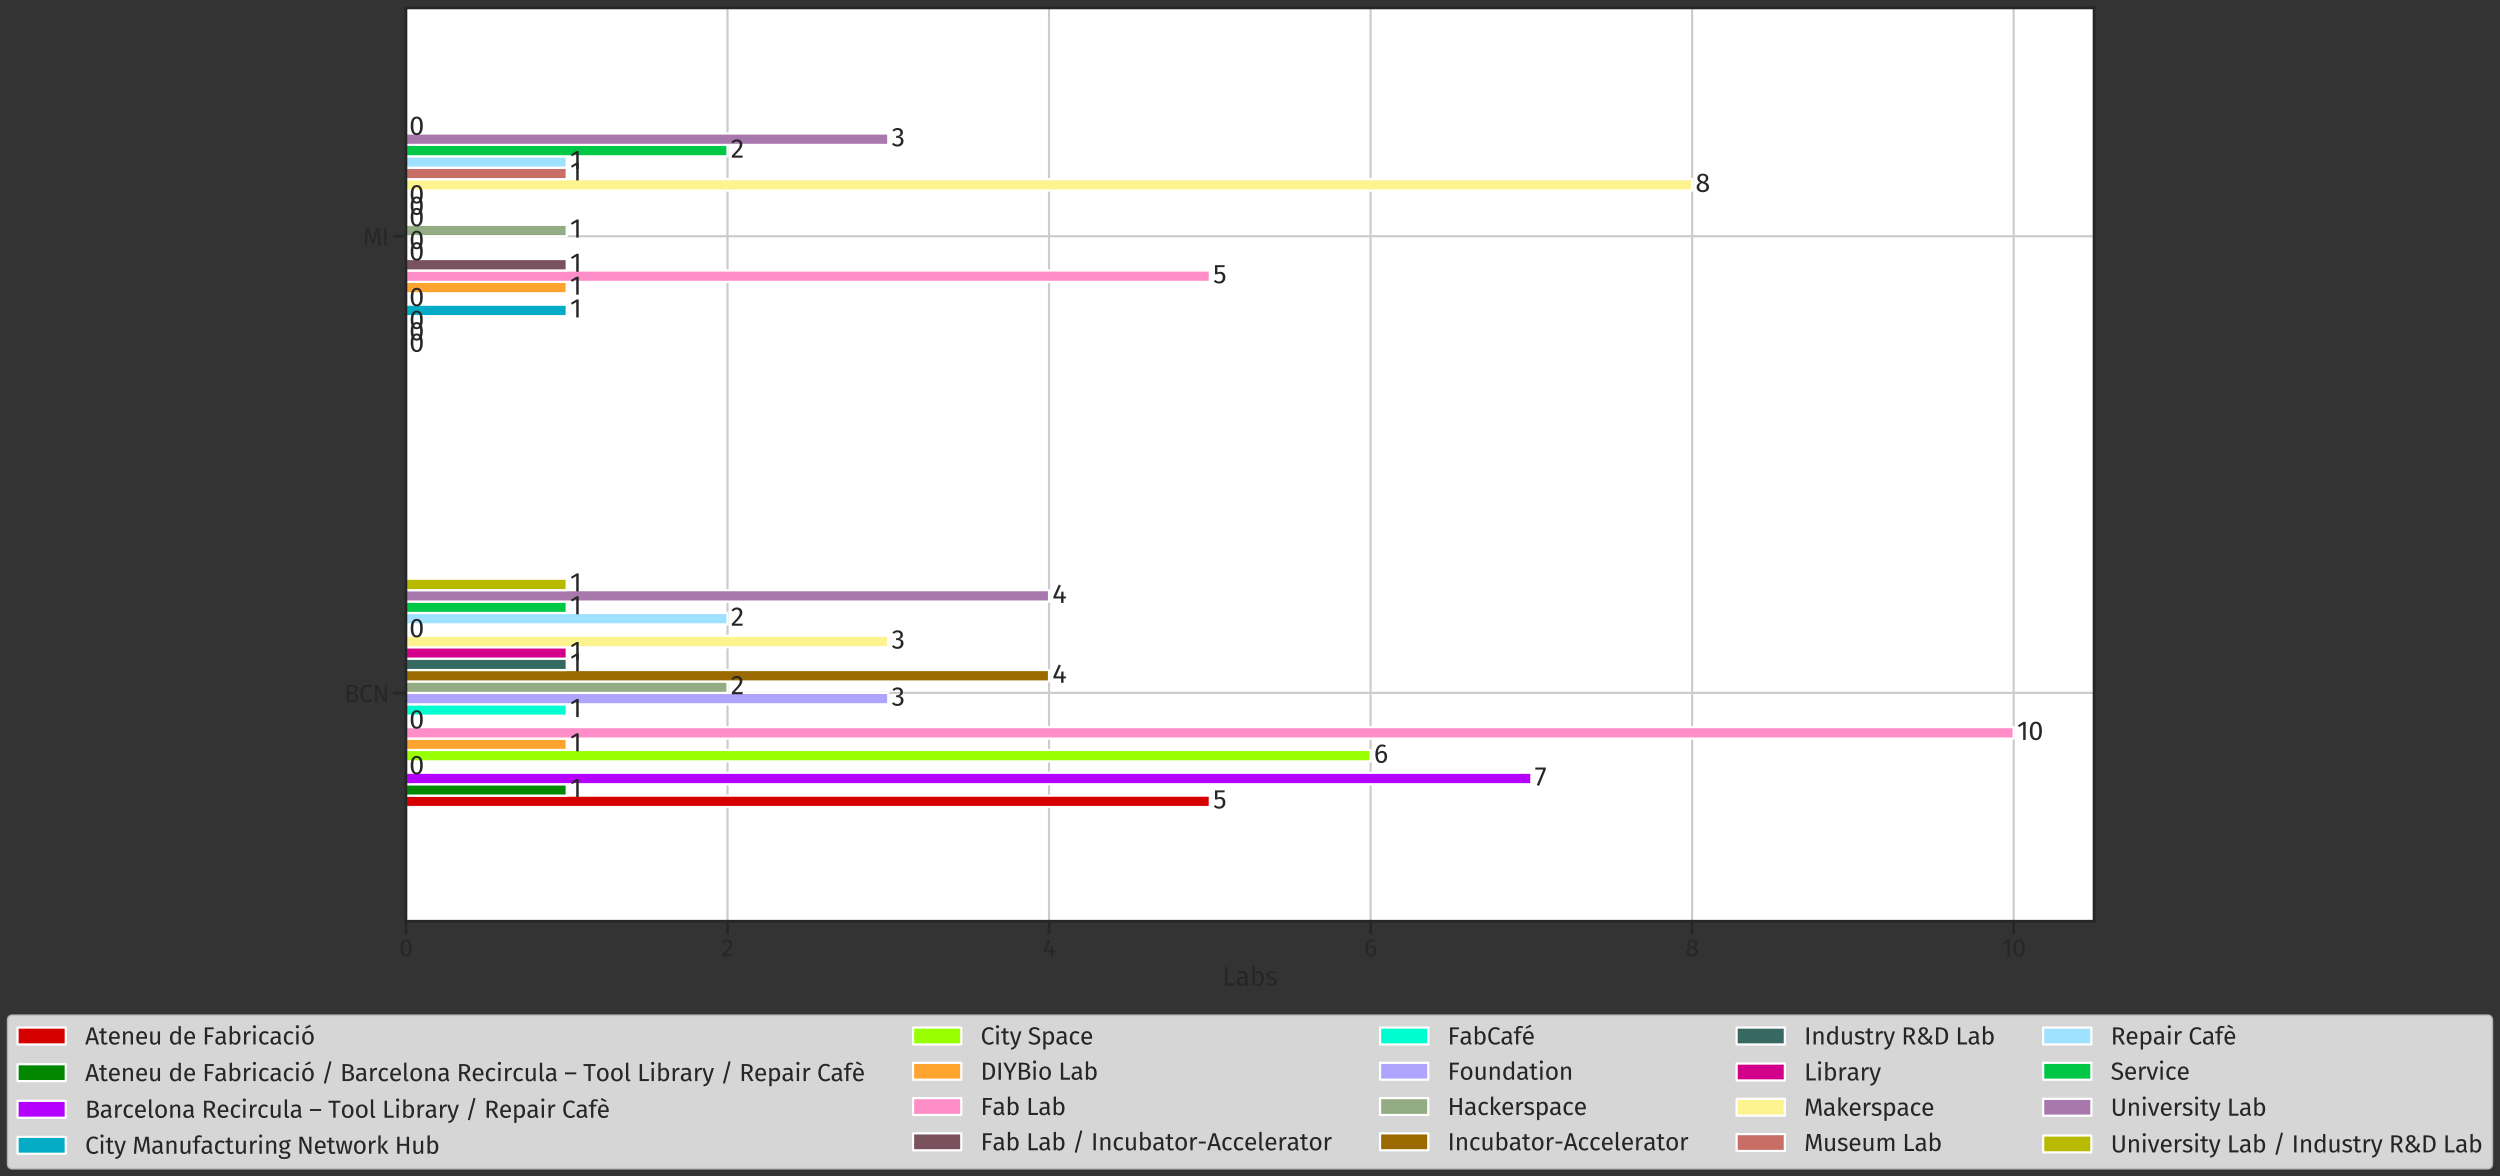 <?xml version="1.0" encoding="utf-8" standalone="no"?>
<!DOCTYPE svg PUBLIC "-//W3C//DTD SVG 1.1//EN"
  "http://www.w3.org/Graphics/SVG/1.1/DTD/svg11.dtd">
<svg xmlns:xlink="http://www.w3.org/1999/xlink" width="2280.713pt" height="1073.231pt" viewBox="0 0 2280.713 1073.231" xmlns="http://www.w3.org/2000/svg" version="1.1">
 <rect x="0" y="0" width="2280.713" height="1073.231" fill="#333333" stroke="none"/>
 <defs>
  <style type="text/css">*{stroke-linejoin: round; stroke-linecap: butt}</style>
 </defs>
 <g id="figure_1">
  <g id="patch_1">
   <path d="M 0 1073.231 
L 2280.713 1073.231 
L 2280.713 0 
L 0 0 
L 0 1073.231 
z
" style="fill: none"/>
  </g>
  <g id="axes_1">
   <g id="patch_2">
    <path d="M 370.331 840.411 
L 1910.381 840.411 
L 1910.381 7.2 
L 370.331 7.2 
z
" style="fill: #ffffff"/>
   </g>
   <g id="matplotlib.axis_1">
    <g id="xtick_1">
     <g id="line2d_1">
      <path d="M 370.331 840.411 
L 370.331 7.2 
" clip-path="url(#pf6e1ee68d3)" style="fill: none; stroke: #cccccc; stroke-width: 2; stroke-linecap: round"/>
     </g>
     <g id="line2d_2">
      <defs>
       <path id="m32336da218" d="M 0 0 
L 0 12 
" style="stroke: #262626; stroke-width: 2.5"/>
      </defs>
      <g>
       <use xlink:href="#m32336da218" x="370.331" y="840.411" style="fill: #262626; stroke: #262626; stroke-width: 2.5"/>
      </g>
     </g>
     <g id="text_1">
      <!-- 0 -->
      <g style="fill: #262626" transform="translate(364.194 872.411) scale(0.22 -0.22)">
       <defs>
        <path id="FiraSans-Regular-30" d="M 1786 4346 
Q 2496 4346 2857 3779 
Q 3219 3213 3219 2138 
Q 3219 1062 2857 492 
Q 2496 -77 1786 -77 
Q 1075 -77 713 492 
Q 352 1062 352 2138 
Q 352 3213 713 3779 
Q 1075 4346 1786 4346 
z
M 1786 3878 
Q 1370 3878 1168 3468 
Q 966 3059 966 2138 
Q 966 1216 1168 803 
Q 1370 390 1786 390 
Q 2195 390 2400 803 
Q 2605 1216 2605 2138 
Q 2605 3053 2400 3465 
Q 2195 3878 1786 3878 
z
" transform="scale(0.016)"/>
       </defs>
       <use xlink:href="#FiraSans-Regular-30"/>
      </g>
     </g>
    </g>
    <g id="xtick_2">
     <g id="line2d_3">
      <path d="M 663.674 840.411 
L 663.674 7.2 
" clip-path="url(#pf6e1ee68d3)" style="fill: none; stroke: #cccccc; stroke-width: 2; stroke-linecap: round"/>
     </g>
     <g id="line2d_4">
      <g>
       <use xlink:href="#m32336da218" x="663.674" y="840.411" style="fill: #262626; stroke: #262626; stroke-width: 2.5"/>
      </g>
     </g>
     <g id="text_2">
      <!-- 2 -->
      <g style="fill: #262626" transform="translate(658.229 872.411) scale(0.22 -0.22)">
       <defs>
        <path id="FiraSans-Regular-32" d="M 1459 4346 
Q 1843 4346 2134 4192 
Q 2426 4038 2586 3772 
Q 2746 3507 2746 3174 
Q 2746 2784 2570 2425 
Q 2394 2067 2029 1651 
Q 1664 1235 922 493 
L 2848 493 
L 2778 0 
L 250 0 
L 250 467 
Q 1107 1357 1465 1769 
Q 1824 2182 1977 2489 
Q 2131 2797 2131 3149 
Q 2131 3482 1939 3670 
Q 1747 3859 1427 3859 
Q 1165 3859 966 3750 
Q 768 3642 544 3392 
L 160 3699 
Q 422 4026 742 4186 
Q 1062 4346 1459 4346 
z
" transform="scale(0.016)"/>
       </defs>
       <use xlink:href="#FiraSans-Regular-32"/>
      </g>
     </g>
    </g>
    <g id="xtick_3">
     <g id="line2d_5">
      <path d="M 957.017 840.411 
L 957.017 7.2 
" clip-path="url(#pf6e1ee68d3)" style="fill: none; stroke: #cccccc; stroke-width: 2; stroke-linecap: round"/>
     </g>
     <g id="line2d_6">
      <g>
       <use xlink:href="#m32336da218" x="957.017" y="840.411" style="fill: #262626; stroke: #262626; stroke-width: 2.5"/>
      </g>
     </g>
     <g id="text_3">
      <!-- 4 -->
      <g style="fill: #262626" transform="translate(951.165 872.411) scale(0.22 -0.22)">
       <defs>
        <path id="FiraSans-Regular-34" d="M 3213 1523 
L 3213 1056 
L 2656 1056 
L 2656 0 
L 2086 0 
L 2086 1056 
L 256 1056 
L 256 1478 
L 1542 4346 
L 2035 4141 
L 877 1523 
L 2093 1523 
L 2144 2675 
L 2656 2675 
L 2656 1523 
L 3213 1523 
z
" transform="scale(0.016)"/>
       </defs>
       <use xlink:href="#FiraSans-Regular-34"/>
      </g>
     </g>
    </g>
    <g id="xtick_4">
     <g id="line2d_7">
      <path d="M 1250.36 840.411 
L 1250.36 7.2 
" clip-path="url(#pf6e1ee68d3)" style="fill: none; stroke: #cccccc; stroke-width: 2; stroke-linecap: round"/>
     </g>
     <g id="line2d_8">
      <g>
       <use xlink:href="#m32336da218" x="1250.36" y="840.411" style="fill: #262626; stroke: #262626; stroke-width: 2.5"/>
      </g>
     </g>
     <g id="text_4">
      <!-- 6 -->
      <g style="fill: #262626" transform="translate(1244.497 872.411) scale(0.22 -0.22)">
       <defs>
        <path id="FiraSans-Regular-36" d="M 1971 2816 
Q 2298 2816 2566 2662 
Q 2835 2509 2995 2201 
Q 3155 1894 3155 1453 
Q 3155 998 2972 649 
Q 2790 301 2480 112 
Q 2170 -77 1792 -77 
Q 1043 -77 697 476 
Q 352 1030 352 2010 
Q 352 2707 547 3235 
Q 742 3763 1107 4054 
Q 1472 4346 1971 4346 
Q 2458 4346 2854 4083 
L 2624 3693 
Q 2323 3878 1965 3878 
Q 1504 3878 1235 3436 
Q 966 2995 941 2253 
Q 1338 2816 1971 2816 
z
M 1792 390 
Q 2163 390 2361 672 
Q 2560 954 2560 1434 
Q 2560 2349 1869 2349 
Q 1587 2349 1350 2192 
Q 1114 2035 947 1760 
Q 966 1056 1168 723 
Q 1370 390 1792 390 
z
" transform="scale(0.016)"/>
       </defs>
       <use xlink:href="#FiraSans-Regular-36"/>
      </g>
     </g>
    </g>
    <g id="xtick_5">
     <g id="line2d_9">
      <path d="M 1543.703 840.411 
L 1543.703 7.2 
" clip-path="url(#pf6e1ee68d3)" style="fill: none; stroke: #cccccc; stroke-width: 2; stroke-linecap: round"/>
     </g>
     <g id="line2d_10">
      <g>
       <use xlink:href="#m32336da218" x="1543.703" y="840.411" style="fill: #262626; stroke: #262626; stroke-width: 2.5"/>
      </g>
     </g>
     <g id="text_5">
      <!-- 8 -->
      <g style="fill: #262626" transform="translate(1537.643 872.411) scale(0.22 -0.22)">
       <defs>
        <path id="FiraSans-Regular-38" d="M 2336 2298 
Q 3238 1933 3238 1146 
Q 3238 794 3049 515 
Q 2861 237 2521 80 
Q 2182 -77 1754 -77 
Q 1318 -77 985 76 
Q 653 230 470 505 
Q 288 781 288 1133 
Q 288 1530 502 1798 
Q 717 2067 1133 2246 
Q 794 2419 630 2665 
Q 467 2912 467 3245 
Q 467 3590 649 3840 
Q 832 4090 1129 4218 
Q 1427 4346 1766 4346 
Q 2099 4346 2396 4224 
Q 2694 4102 2880 3856 
Q 3066 3610 3066 3264 
Q 3066 2944 2886 2713 
Q 2707 2483 2336 2298 
z
M 1766 3904 
Q 1434 3904 1238 3731 
Q 1043 3558 1043 3238 
Q 1043 2931 1232 2771 
Q 1421 2611 1837 2477 
L 1946 2438 
Q 2234 2605 2362 2790 
Q 2490 2976 2490 3245 
Q 2490 3546 2301 3725 
Q 2112 3904 1766 3904 
z
M 1760 390 
Q 2157 390 2390 595 
Q 2624 800 2624 1139 
Q 2624 1370 2534 1526 
Q 2445 1683 2246 1801 
Q 2048 1920 1690 2042 
L 1530 2099 
Q 1210 1946 1056 1712 
Q 902 1478 902 1133 
Q 902 781 1132 585 
Q 1363 390 1760 390 
z
" transform="scale(0.016)"/>
       </defs>
       <use xlink:href="#FiraSans-Regular-38"/>
      </g>
     </g>
    </g>
    <g id="xtick_6">
     <g id="line2d_11">
      <path d="M 1837.046 840.411 
L 1837.046 7.2 
" clip-path="url(#pf6e1ee68d3)" style="fill: none; stroke: #cccccc; stroke-width: 2; stroke-linecap: round"/>
     </g>
     <g id="line2d_12">
      <g>
       <use xlink:href="#m32336da218" x="1837.046" y="840.411" style="fill: #262626; stroke: #262626; stroke-width: 2.5"/>
      </g>
     </g>
     <g id="text_6">
      <!-- 10 -->
      <g style="fill: #262626" transform="translate(1826.145 872.411) scale(0.22 -0.22)">
       <defs>
        <path id="FiraSans-Regular-31" d="M 2067 4282 
L 2067 0 
L 1478 0 
L 1478 3654 
L 480 3046 
L 224 3462 
L 1549 4282 
L 2067 4282 
z
" transform="scale(0.016)"/>
       </defs>
       <use xlink:href="#FiraSans-Regular-31"/>
       <use xlink:href="#FiraSans-Regular-30" x="43.3"/>
      </g>
     </g>
    </g>
    <g id="text_7">
     <!-- Labs -->
     <g style="fill: #262626" transform="translate(1115.119 899.096) scale(0.24 -0.24)">
      <defs>
       <path id="FiraSans-Regular-4c" d="M 1248 4410 
L 1248 531 
L 3059 531 
L 2989 0 
L 640 0 
L 640 4410 
L 1248 4410 
z
" transform="scale(0.016)"/>
       <path id="FiraSans-Regular-61" d="M 2880 787 
Q 2880 582 2950 483 
Q 3021 384 3162 333 
L 3027 -77 
Q 2765 -45 2605 70 
Q 2445 186 2368 429 
Q 2029 -77 1363 -77 
Q 864 -77 576 204 
Q 288 486 288 941 
Q 288 1478 675 1766 
Q 1062 2054 1773 2054 
L 2291 2054 
L 2291 2304 
Q 2291 2662 2118 2816 
Q 1946 2970 1587 2970 
Q 1216 2970 678 2790 
L 531 3219 
Q 1158 3450 1696 3450 
Q 2291 3450 2585 3158 
Q 2880 2867 2880 2330 
L 2880 787 
z
M 1498 365 
Q 2003 365 2291 890 
L 2291 1664 
L 1850 1664 
Q 915 1664 915 973 
Q 915 672 1062 518 
Q 1210 365 1498 365 
z
" transform="scale(0.016)"/>
       <path id="FiraSans-Regular-62" d="M 2150 3450 
Q 2726 3450 3065 2986 
Q 3405 2522 3405 1690 
Q 3405 1165 3245 765 
Q 3085 365 2784 144 
Q 2483 -77 2080 -77 
Q 1549 -77 1184 371 
L 1126 0 
L 608 0 
L 608 4730 
L 1197 4800 
L 1197 2950 
Q 1562 3450 2150 3450 
z
M 1939 390 
Q 2330 390 2550 707 
Q 2771 1024 2771 1690 
Q 2771 2374 2566 2678 
Q 2362 2982 1984 2982 
Q 1536 2982 1197 2458 
L 1197 845 
Q 1331 634 1526 512 
Q 1722 390 1939 390 
z
" transform="scale(0.016)"/>
       <path id="FiraSans-Regular-73" d="M 1523 3450 
Q 1869 3450 2144 3354 
Q 2419 3258 2669 3066 
L 2419 2694 
Q 2189 2842 1981 2912 
Q 1773 2982 1542 2982 
Q 1254 2982 1088 2864 
Q 922 2746 922 2541 
Q 922 2336 1078 2221 
Q 1235 2106 1645 1997 
Q 2208 1856 2486 1613 
Q 2765 1370 2765 947 
Q 2765 448 2377 185 
Q 1990 -77 1434 -77 
Q 666 -77 160 365 
L 474 723 
Q 902 397 1421 397 
Q 1754 397 1949 534 
Q 2144 672 2144 909 
Q 2144 1082 2073 1187 
Q 2003 1293 1830 1373 
Q 1658 1453 1325 1542 
Q 787 1683 547 1920 
Q 307 2157 307 2522 
Q 307 2784 464 2998 
Q 621 3213 899 3331 
Q 1178 3450 1523 3450 
z
" transform="scale(0.016)"/>
      </defs>
      <use xlink:href="#FiraSans-Regular-4c"/>
      <use xlink:href="#FiraSans-Regular-61" x="49.8"/>
      <use xlink:href="#FiraSans-Regular-62" x="104.2"/>
      <use xlink:href="#FiraSans-Regular-73" x="163.6"/>
     </g>
    </g>
   </g>
   <g id="matplotlib.axis_2">
    <g id="ytick_1">
     <g id="line2d_13">
      <path d="M 370.331 632.108 
L 1910.381 632.108 
" clip-path="url(#pf6e1ee68d3)" style="fill: none; stroke: #cccccc; stroke-width: 2; stroke-linecap: round"/>
     </g>
     <g id="line2d_14">
      <defs>
       <path id="mcfab9116a4" d="M 0 0 
L -12 0 
" style="stroke: #262626; stroke-width: 2.5"/>
      </defs>
      <g>
       <use xlink:href="#mcfab9116a4" x="370.331" y="632.108" style="fill: #262626; stroke: #262626; stroke-width: 2.5"/>
      </g>
     </g>
     <g id="text_8">
      <!-- BCN -->
      <g style="fill: #262626" transform="translate(314.111 640.358) scale(0.22 -0.22)">
       <defs>
        <path id="FiraSans-Regular-42" d="M 2586 2330 
Q 3040 2253 3321 2009 
Q 3603 1766 3603 1254 
Q 3603 0 1856 0 
L 640 0 
L 640 4410 
L 1683 4410 
Q 2522 4410 2966 4134 
Q 3411 3859 3411 3296 
Q 3411 2912 3171 2656 
Q 2931 2400 2586 2330 
z
M 1248 3930 
L 1248 2541 
L 1914 2541 
Q 2298 2541 2544 2726 
Q 2790 2912 2790 3251 
Q 2790 3635 2531 3782 
Q 2272 3930 1747 3930 
L 1248 3930 
z
M 1856 486 
Q 2394 486 2678 646 
Q 2963 806 2963 1254 
Q 2963 1690 2688 1882 
Q 2413 2074 1971 2074 
L 1248 2074 
L 1248 486 
L 1856 486 
z
" transform="scale(0.016)"/>
        <path id="FiraSans-Regular-43" d="M 2182 4486 
Q 2579 4486 2851 4384 
Q 3123 4282 3405 4051 
L 3072 3661 
Q 2669 3987 2221 3987 
Q 1670 3987 1334 3564 
Q 998 3142 998 2208 
Q 998 1299 1331 867 
Q 1664 435 2214 435 
Q 2496 435 2707 531 
Q 2918 627 3155 800 
L 3456 416 
Q 3251 205 2931 64 
Q 2611 -77 2195 -77 
Q 1658 -77 1238 188 
Q 819 454 585 969 
Q 352 1485 352 2208 
Q 352 2931 595 3446 
Q 838 3962 1254 4224 
Q 1670 4486 2182 4486 
z
" transform="scale(0.016)"/>
        <path id="FiraSans-Regular-4e" d="M 3731 0 
L 2918 0 
L 1126 3744 
Q 1165 3302 1187 2928 
Q 1210 2554 1210 2022 
L 1210 0 
L 640 0 
L 640 4410 
L 1434 4410 
L 3245 659 
Q 3226 826 3194 1242 
Q 3162 1658 3162 2003 
L 3162 4410 
L 3731 4410 
L 3731 0 
z
" transform="scale(0.016)"/>
       </defs>
       <use xlink:href="#FiraSans-Regular-42"/>
       <use xlink:href="#FiraSans-Regular-43" x="60.8"/>
       <use xlink:href="#FiraSans-Regular-4e" x="116.8"/>
      </g>
     </g>
    </g>
    <g id="ytick_2">
     <g id="line2d_15">
      <path d="M 370.331 215.503 
L 1910.381 215.503 
" clip-path="url(#pf6e1ee68d3)" style="fill: none; stroke: #cccccc; stroke-width: 2; stroke-linecap: round"/>
     </g>
     <g id="line2d_16">
      <g>
       <use xlink:href="#mcfab9116a4" x="370.331" y="215.503" style="fill: #262626; stroke: #262626; stroke-width: 2.5"/>
      </g>
     </g>
     <g id="text_9">
      <!-- MI -->
      <g style="fill: #262626" transform="translate(331.226 223.753) scale(0.22 -0.22)">
       <defs>
        <path id="FiraSans-Regular-4d" d="M 4582 0 
L 3994 0 
L 3840 1990 
Q 3744 3162 3731 3789 
L 2778 499 
L 2208 499 
L 1203 3795 
Q 1203 2995 1120 1946 
L 973 0 
L 397 0 
L 762 4410 
L 1581 4410 
L 2509 1203 
L 3392 4410 
L 4218 4410 
L 4582 0 
z
" transform="scale(0.016)"/>
        <path id="FiraSans-Regular-49" d="M 1248 4410 
L 1248 0 
L 640 0 
L 640 4410 
L 1248 4410 
z
" transform="scale(0.016)"/>
       </defs>
       <use xlink:href="#FiraSans-Regular-4d"/>
       <use xlink:href="#FiraSans-Regular-49" x="77.8"/>
      </g>
     </g>
    </g>
   </g>
   <g id="patch_3">
    <path d="M 370.331 736.26 
L 1103.689 736.26 
L 1103.689 725.844 
L 370.331 725.844 
z
" clip-path="url(#pf6e1ee68d3)" style="fill: #d60000; stroke: #ffffff; stroke-width: 2; stroke-linejoin: miter"/>
   </g>
   <g id="patch_4">
    <path d="M 370.331 319.654 
L 370.331 319.654 
L 370.331 309.239 
L 370.331 309.239 
z
" clip-path="url(#pf6e1ee68d3)" style="fill: #d60000; stroke: #ffffff; stroke-width: 2; stroke-linejoin: miter"/>
   </g>
   <g id="patch_5">
    <path d="M 370.331 725.844 
L 517.003 725.844 
L 517.003 715.429 
L 370.331 715.429 
z
" clip-path="url(#pf6e1ee68d3)" style="fill: #018700; stroke: #ffffff; stroke-width: 2; stroke-linejoin: miter"/>
   </g>
   <g id="patch_6">
    <path d="M 370.331 309.239 
L 370.331 309.239 
L 370.331 298.824 
L 370.331 298.824 
z
" clip-path="url(#pf6e1ee68d3)" style="fill: #018700; stroke: #ffffff; stroke-width: 2; stroke-linejoin: miter"/>
   </g>
   <g id="patch_7">
    <path d="M 370.331 715.429 
L 1397.031 715.429 
L 1397.031 705.014 
L 370.331 705.014 
z
" clip-path="url(#pf6e1ee68d3)" style="fill: #b500ff; stroke: #ffffff; stroke-width: 2; stroke-linejoin: miter"/>
   </g>
   <g id="patch_8">
    <path d="M 370.331 298.824 
L 370.331 298.824 
L 370.331 288.409 
L 370.331 288.409 
z
" clip-path="url(#pf6e1ee68d3)" style="fill: #b500ff; stroke: #ffffff; stroke-width: 2; stroke-linejoin: miter"/>
   </g>
   <g id="patch_9">
    <path d="M 370.331 705.014 
L 370.331 705.014 
L 370.331 694.599 
L 370.331 694.599 
z
" clip-path="url(#pf6e1ee68d3)" style="fill: #05acc6; stroke: #ffffff; stroke-width: 2; stroke-linejoin: miter"/>
   </g>
   <g id="patch_10">
    <path d="M 370.331 288.409 
L 517.003 288.409 
L 517.003 277.994 
L 370.331 277.994 
z
" clip-path="url(#pf6e1ee68d3)" style="fill: #05acc6; stroke: #ffffff; stroke-width: 2; stroke-linejoin: miter"/>
   </g>
   <g id="patch_11">
    <path d="M 370.331 694.599 
L 1250.36 694.599 
L 1250.36 684.184 
L 370.331 684.184 
z
" clip-path="url(#pf6e1ee68d3)" style="fill: #97ff00; stroke: #ffffff; stroke-width: 2; stroke-linejoin: miter"/>
   </g>
   <g id="patch_12">
    <path d="M 370.331 277.994 
L 370.331 277.994 
L 370.331 267.578 
L 370.331 267.578 
z
" clip-path="url(#pf6e1ee68d3)" style="fill: #97ff00; stroke: #ffffff; stroke-width: 2; stroke-linejoin: miter"/>
   </g>
   <g id="patch_13">
    <path d="M 370.331 684.184 
L 517.003 684.184 
L 517.003 673.769 
L 370.331 673.769 
z
" clip-path="url(#pf6e1ee68d3)" style="fill: #ffa52f; stroke: #ffffff; stroke-width: 2; stroke-linejoin: miter"/>
   </g>
   <g id="patch_14">
    <path d="M 370.331 267.578 
L 517.003 267.578 
L 517.003 257.163 
L 370.331 257.163 
z
" clip-path="url(#pf6e1ee68d3)" style="fill: #ffa52f; stroke: #ffffff; stroke-width: 2; stroke-linejoin: miter"/>
   </g>
   <g id="patch_15">
    <path d="M 370.331 673.769 
L 1837.046 673.769 
L 1837.046 663.354 
L 370.331 663.354 
z
" clip-path="url(#pf6e1ee68d3)" style="fill: #ff8ec8; stroke: #ffffff; stroke-width: 2; stroke-linejoin: miter"/>
   </g>
   <g id="patch_16">
    <path d="M 370.331 257.163 
L 1103.689 257.163 
L 1103.689 246.748 
L 370.331 246.748 
z
" clip-path="url(#pf6e1ee68d3)" style="fill: #ff8ec8; stroke: #ffffff; stroke-width: 2; stroke-linejoin: miter"/>
   </g>
   <g id="patch_17">
    <path d="M 370.331 663.354 
L 370.331 663.354 
L 370.331 652.938 
L 370.331 652.938 
z
" clip-path="url(#pf6e1ee68d3)" style="fill: #79525e; stroke: #ffffff; stroke-width: 2; stroke-linejoin: miter"/>
   </g>
   <g id="patch_18">
    <path d="M 370.331 246.748 
L 517.003 246.748 
L 517.003 236.333 
L 370.331 236.333 
z
" clip-path="url(#pf6e1ee68d3)" style="fill: #79525e; stroke: #ffffff; stroke-width: 2; stroke-linejoin: miter"/>
   </g>
   <g id="patch_19">
    <path d="M 370.331 652.938 
L 517.003 652.938 
L 517.003 642.523 
L 370.331 642.523 
z
" clip-path="url(#pf6e1ee68d3)" style="fill: #00fdcf; stroke: #ffffff; stroke-width: 2; stroke-linejoin: miter"/>
   </g>
   <g id="patch_20">
    <path d="M 370.331 236.333 
L 370.331 236.333 
L 370.331 225.918 
L 370.331 225.918 
z
" clip-path="url(#pf6e1ee68d3)" style="fill: #00fdcf; stroke: #ffffff; stroke-width: 2; stroke-linejoin: miter"/>
   </g>
   <g id="patch_21">
    <path d="M 370.331 642.523 
L 810.346 642.523 
L 810.346 632.108 
L 370.331 632.108 
z
" clip-path="url(#pf6e1ee68d3)" style="fill: #afa5ff; stroke: #ffffff; stroke-width: 2; stroke-linejoin: miter"/>
   </g>
   <g id="patch_22">
    <path d="M 370.331 225.918 
L 370.331 225.918 
L 370.331 215.503 
L 370.331 215.503 
z
" clip-path="url(#pf6e1ee68d3)" style="fill: #afa5ff; stroke: #ffffff; stroke-width: 2; stroke-linejoin: miter"/>
   </g>
   <g id="patch_23">
    <path d="M 370.331 632.108 
L 663.674 632.108 
L 663.674 621.693 
L 370.331 621.693 
z
" clip-path="url(#pf6e1ee68d3)" style="fill: #93ac83; stroke: #ffffff; stroke-width: 2; stroke-linejoin: miter"/>
   </g>
   <g id="patch_24">
    <path d="M 370.331 215.503 
L 517.003 215.503 
L 517.003 205.088 
L 370.331 205.088 
z
" clip-path="url(#pf6e1ee68d3)" style="fill: #93ac83; stroke: #ffffff; stroke-width: 2; stroke-linejoin: miter"/>
   </g>
   <g id="patch_25">
    <path d="M 370.331 621.693 
L 957.017 621.693 
L 957.017 611.278 
L 370.331 611.278 
z
" clip-path="url(#pf6e1ee68d3)" style="fill: #9a6900; stroke: #ffffff; stroke-width: 2; stroke-linejoin: miter"/>
   </g>
   <g id="patch_26">
    <path d="M 370.331 205.088 
L 370.331 205.088 
L 370.331 194.672 
L 370.331 194.672 
z
" clip-path="url(#pf6e1ee68d3)" style="fill: #9a6900; stroke: #ffffff; stroke-width: 2; stroke-linejoin: miter"/>
   </g>
   <g id="patch_27">
    <path d="M 370.331 611.278 
L 517.003 611.278 
L 517.003 600.863 
L 370.331 600.863 
z
" clip-path="url(#pf6e1ee68d3)" style="fill: #366962; stroke: #ffffff; stroke-width: 2; stroke-linejoin: miter"/>
   </g>
   <g id="patch_28">
    <path d="M 370.331 194.672 
L 370.331 194.672 
L 370.331 184.257 
L 370.331 184.257 
z
" clip-path="url(#pf6e1ee68d3)" style="fill: #366962; stroke: #ffffff; stroke-width: 2; stroke-linejoin: miter"/>
   </g>
   <g id="patch_29">
    <path d="M 370.331 600.863 
L 517.003 600.863 
L 517.003 590.448 
L 370.331 590.448 
z
" clip-path="url(#pf6e1ee68d3)" style="fill: #d3008c; stroke: #ffffff; stroke-width: 2; stroke-linejoin: miter"/>
   </g>
   <g id="patch_30">
    <path d="M 370.331 184.257 
L 370.331 184.257 
L 370.331 173.842 
L 370.331 173.842 
z
" clip-path="url(#pf6e1ee68d3)" style="fill: #d3008c; stroke: #ffffff; stroke-width: 2; stroke-linejoin: miter"/>
   </g>
   <g id="patch_31">
    <path d="M 370.331 590.448 
L 810.346 590.448 
L 810.346 580.032 
L 370.331 580.032 
z
" clip-path="url(#pf6e1ee68d3)" style="fill: #fdf490; stroke: #ffffff; stroke-width: 2; stroke-linejoin: miter"/>
   </g>
   <g id="patch_32">
    <path d="M 370.331 173.842 
L 1543.703 173.842 
L 1543.703 163.427 
L 370.331 163.427 
z
" clip-path="url(#pf6e1ee68d3)" style="fill: #fdf490; stroke: #ffffff; stroke-width: 2; stroke-linejoin: miter"/>
   </g>
   <g id="patch_33">
    <path d="M 370.331 580.032 
L 370.331 580.032 
L 370.331 569.617 
L 370.331 569.617 
z
" clip-path="url(#pf6e1ee68d3)" style="fill: #c86e66; stroke: #ffffff; stroke-width: 2; stroke-linejoin: miter"/>
   </g>
   <g id="patch_34">
    <path d="M 370.331 163.427 
L 517.003 163.427 
L 517.003 153.012 
L 370.331 153.012 
z
" clip-path="url(#pf6e1ee68d3)" style="fill: #c86e66; stroke: #ffffff; stroke-width: 2; stroke-linejoin: miter"/>
   </g>
   <g id="patch_35">
    <path d="M 370.331 569.617 
L 663.674 569.617 
L 663.674 559.202 
L 370.331 559.202 
z
" clip-path="url(#pf6e1ee68d3)" style="fill: #9ee2ff; stroke: #ffffff; stroke-width: 2; stroke-linejoin: miter"/>
   </g>
   <g id="patch_36">
    <path d="M 370.331 153.012 
L 517.003 153.012 
L 517.003 142.597 
L 370.331 142.597 
z
" clip-path="url(#pf6e1ee68d3)" style="fill: #9ee2ff; stroke: #ffffff; stroke-width: 2; stroke-linejoin: miter"/>
   </g>
   <g id="patch_37">
    <path d="M 370.331 559.202 
L 517.003 559.202 
L 517.003 548.787 
L 370.331 548.787 
z
" clip-path="url(#pf6e1ee68d3)" style="fill: #00c846; stroke: #ffffff; stroke-width: 2; stroke-linejoin: miter"/>
   </g>
   <g id="patch_38">
    <path d="M 370.331 142.597 
L 663.674 142.597 
L 663.674 132.182 
L 370.331 132.182 
z
" clip-path="url(#pf6e1ee68d3)" style="fill: #00c846; stroke: #ffffff; stroke-width: 2; stroke-linejoin: miter"/>
   </g>
   <g id="patch_39">
    <path d="M 370.331 548.787 
L 957.017 548.787 
L 957.017 538.372 
L 370.331 538.372 
z
" clip-path="url(#pf6e1ee68d3)" style="fill: #a877ac; stroke: #ffffff; stroke-width: 2; stroke-linejoin: miter"/>
   </g>
   <g id="patch_40">
    <path d="M 370.331 132.182 
L 810.346 132.182 
L 810.346 121.766 
L 370.331 121.766 
z
" clip-path="url(#pf6e1ee68d3)" style="fill: #a877ac; stroke: #ffffff; stroke-width: 2; stroke-linejoin: miter"/>
   </g>
   <g id="patch_41">
    <path d="M 370.331 538.372 
L 517.003 538.372 
L 517.003 527.957 
L 370.331 527.957 
z
" clip-path="url(#pf6e1ee68d3)" style="fill: #b8ba01; stroke: #ffffff; stroke-width: 2; stroke-linejoin: miter"/>
   </g>
   <g id="patch_42">
    <path d="M 370.331 121.766 
L 370.331 121.766 
L 370.331 111.351 
L 370.331 111.351 
z
" clip-path="url(#pf6e1ee68d3)" style="fill: #b8ba01; stroke: #ffffff; stroke-width: 2; stroke-linejoin: miter"/>
   </g>
   <g id="patch_43">
    <path d="M 370.331 840.411 
L 370.331 7.2 
" style="fill: none; stroke: #262626; stroke-width: 2.5; stroke-linejoin: miter; stroke-linecap: square"/>
   </g>
   <g id="patch_44">
    <path d="M 1910.381 840.411 
L 1910.381 7.2 
" style="fill: none; stroke: #262626; stroke-width: 2.5; stroke-linejoin: miter; stroke-linecap: square"/>
   </g>
   <g id="patch_45">
    <path d="M 370.331 840.411 
L 1910.381 840.411 
" style="fill: none; stroke: #262626; stroke-width: 2.5; stroke-linejoin: miter; stroke-linecap: square"/>
   </g>
   <g id="patch_46">
    <path d="M 370.331 7.2 
L 1910.381 7.2 
" style="fill: none; stroke: #262626; stroke-width: 2.5; stroke-linejoin: miter; stroke-linecap: square"/>
   </g>
   <g id="text_10">
    <!-- 5 -->
    <g style="fill: #262626" transform="translate(1106.689 737.496) scale(0.24 -0.24)">
     <defs>
      <path id="FiraSans-Regular-35" d="M 2688 3821 
L 1018 3821 
L 1018 2560 
Q 1344 2726 1702 2726 
Q 2253 2726 2585 2364 
Q 2918 2003 2918 1370 
Q 2918 947 2732 617 
Q 2547 288 2211 105 
Q 1875 -77 1434 -77 
Q 1043 -77 736 60 
Q 429 198 166 467 
L 512 806 
Q 717 602 934 502 
Q 1152 403 1427 403 
Q 1837 403 2070 659 
Q 2304 915 2304 1382 
Q 2304 1850 2093 2061 
Q 1882 2272 1523 2272 
Q 1357 2272 1216 2237 
Q 1075 2202 915 2125 
L 454 2125 
L 454 4282 
L 2771 4282 
L 2688 3821 
z
" transform="scale(0.016)"/>
     </defs>
     <use xlink:href="#FiraSans-Regular-35"/>
    </g>
   </g>
   <g id="text_11">
    <!-- 0 -->
    <g style="fill: #262626" transform="translate(373.331 320.891) scale(0.24 -0.24)">
     <use xlink:href="#FiraSans-Regular-30"/>
    </g>
   </g>
   <g id="text_12">
    <!-- 1 -->
    <g style="fill: #262626" transform="translate(520.003 727.081) scale(0.24 -0.24)">
     <use xlink:href="#FiraSans-Regular-31"/>
    </g>
   </g>
   <g id="text_13">
    <!-- 0 -->
    <g style="fill: #262626" transform="translate(373.331 310.476) scale(0.24 -0.24)">
     <use xlink:href="#FiraSans-Regular-30"/>
    </g>
   </g>
   <g id="text_14">
    <!-- 7 -->
    <g style="fill: #262626" transform="translate(1400.031 716.666) scale(0.24 -0.24)">
     <defs>
      <path id="FiraSans-Regular-37" d="M 2650 4282 
L 2650 3840 
L 1050 -64 
L 512 115 
L 2054 3802 
L 160 3802 
L 160 4282 
L 2650 4282 
z
" transform="scale(0.016)"/>
     </defs>
     <use xlink:href="#FiraSans-Regular-37"/>
    </g>
   </g>
   <g id="text_15">
    <!-- 0 -->
    <g style="fill: #262626" transform="translate(373.331 300.061) scale(0.24 -0.24)">
     <use xlink:href="#FiraSans-Regular-30"/>
    </g>
   </g>
   <g id="text_16">
    <!-- 0 -->
    <g style="fill: #262626" transform="translate(373.331 706.251) scale(0.24 -0.24)">
     <use xlink:href="#FiraSans-Regular-30"/>
    </g>
   </g>
   <g id="text_17">
    <!-- 1 -->
    <g style="fill: #262626" transform="translate(520.003 289.645) scale(0.24 -0.24)">
     <use xlink:href="#FiraSans-Regular-31"/>
    </g>
   </g>
   <g id="text_18">
    <!-- 6 -->
    <g style="fill: #262626" transform="translate(1253.36 695.836) scale(0.24 -0.24)">
     <use xlink:href="#FiraSans-Regular-36"/>
    </g>
   </g>
   <g id="text_19">
    <!-- 0 -->
    <g style="fill: #262626" transform="translate(373.331 279.23) scale(0.24 -0.24)">
     <use xlink:href="#FiraSans-Regular-30"/>
    </g>
   </g>
   <g id="text_20">
    <!-- 1 -->
    <g style="fill: #262626" transform="translate(520.003 685.421) scale(0.24 -0.24)">
     <use xlink:href="#FiraSans-Regular-31"/>
    </g>
   </g>
   <g id="text_21">
    <!-- 1 -->
    <g style="fill: #262626" transform="translate(520.003 268.815) scale(0.24 -0.24)">
     <use xlink:href="#FiraSans-Regular-31"/>
    </g>
   </g>
   <g id="text_22">
    <!-- 10 -->
    <g style="fill: #262626" transform="translate(1840.046 675.006) scale(0.24 -0.24)">
     <use xlink:href="#FiraSans-Regular-31"/>
     <use xlink:href="#FiraSans-Regular-30" x="43.3"/>
    </g>
   </g>
   <g id="text_23">
    <!-- 5 -->
    <g style="fill: #262626" transform="translate(1106.689 258.4) scale(0.24 -0.24)">
     <use xlink:href="#FiraSans-Regular-35"/>
    </g>
   </g>
   <g id="text_24">
    <!-- 0 -->
    <g style="fill: #262626" transform="translate(373.331 664.59) scale(0.24 -0.24)">
     <use xlink:href="#FiraSans-Regular-30"/>
    </g>
   </g>
   <g id="text_25">
    <!-- 1 -->
    <g style="fill: #262626" transform="translate(520.003 247.985) scale(0.24 -0.24)">
     <use xlink:href="#FiraSans-Regular-31"/>
    </g>
   </g>
   <g id="text_26">
    <!-- 1 -->
    <g style="fill: #262626" transform="translate(520.003 654.175) scale(0.24 -0.24)">
     <use xlink:href="#FiraSans-Regular-31"/>
    </g>
   </g>
   <g id="text_27">
    <!-- 0 -->
    <g style="fill: #262626" transform="translate(373.331 237.57) scale(0.24 -0.24)">
     <use xlink:href="#FiraSans-Regular-30"/>
    </g>
   </g>
   <g id="text_28">
    <!-- 3 -->
    <g style="fill: #262626" transform="translate(813.346 643.76) scale(0.24 -0.24)">
     <defs>
      <path id="FiraSans-Regular-33" d="M 1440 4346 
Q 1837 4346 2121 4198 
Q 2406 4051 2556 3801 
Q 2707 3552 2707 3258 
Q 2707 2867 2480 2614 
Q 2253 2362 1875 2272 
Q 2304 2234 2573 1965 
Q 2842 1696 2842 1235 
Q 2842 864 2662 563 
Q 2483 262 2150 92 
Q 1818 -77 1382 -77 
Q 992 -77 665 67 
Q 339 211 96 499 
L 448 826 
Q 659 608 880 505 
Q 1101 403 1363 403 
Q 1766 403 1996 630 
Q 2227 858 2227 1242 
Q 2227 1664 2009 1837 
Q 1792 2010 1376 2010 
L 1056 2010 
L 1126 2464 
L 1344 2464 
Q 1677 2464 1897 2662 
Q 2118 2861 2118 3219 
Q 2118 3520 1926 3696 
Q 1734 3872 1408 3872 
Q 1158 3872 950 3782 
Q 742 3693 525 3488 
L 218 3840 
Q 762 4346 1440 4346 
z
" transform="scale(0.016)"/>
     </defs>
     <use xlink:href="#FiraSans-Regular-33"/>
    </g>
   </g>
   <g id="text_29">
    <!-- 0 -->
    <g style="fill: #262626" transform="translate(373.331 227.155) scale(0.24 -0.24)">
     <use xlink:href="#FiraSans-Regular-30"/>
    </g>
   </g>
   <g id="text_30">
    <!-- 2 -->
    <g style="fill: #262626" transform="translate(666.674 633.345) scale(0.24 -0.24)">
     <use xlink:href="#FiraSans-Regular-32"/>
    </g>
   </g>
   <g id="text_31">
    <!-- 1 -->
    <g style="fill: #262626" transform="translate(520.003 216.74) scale(0.24 -0.24)">
     <use xlink:href="#FiraSans-Regular-31"/>
    </g>
   </g>
   <g id="text_32">
    <!-- 4 -->
    <g style="fill: #262626" transform="translate(960.017 622.93) scale(0.24 -0.24)">
     <use xlink:href="#FiraSans-Regular-34"/>
    </g>
   </g>
   <g id="text_33">
    <!-- 0 -->
    <g style="fill: #262626" transform="translate(373.331 206.324) scale(0.24 -0.24)">
     <use xlink:href="#FiraSans-Regular-30"/>
    </g>
   </g>
   <g id="text_34">
    <!-- 1 -->
    <g style="fill: #262626" transform="translate(520.003 612.515) scale(0.24 -0.24)">
     <use xlink:href="#FiraSans-Regular-31"/>
    </g>
   </g>
   <g id="text_35">
    <!-- 0 -->
    <g style="fill: #262626" transform="translate(373.331 195.909) scale(0.24 -0.24)">
     <use xlink:href="#FiraSans-Regular-30"/>
    </g>
   </g>
   <g id="text_36">
    <!-- 1 -->
    <g style="fill: #262626" transform="translate(520.003 602.1) scale(0.24 -0.24)">
     <use xlink:href="#FiraSans-Regular-31"/>
    </g>
   </g>
   <g id="text_37">
    <!-- 0 -->
    <g style="fill: #262626" transform="translate(373.331 185.494) scale(0.24 -0.24)">
     <use xlink:href="#FiraSans-Regular-30"/>
    </g>
   </g>
   <g id="text_38">
    <!-- 3 -->
    <g style="fill: #262626" transform="translate(813.346 591.684) scale(0.24 -0.24)">
     <use xlink:href="#FiraSans-Regular-33"/>
    </g>
   </g>
   <g id="text_39">
    <!-- 8 -->
    <g style="fill: #262626" transform="translate(1546.703 175.079) scale(0.24 -0.24)">
     <use xlink:href="#FiraSans-Regular-38"/>
    </g>
   </g>
   <g id="text_40">
    <!-- 0 -->
    <g style="fill: #262626" transform="translate(373.331 581.269) scale(0.24 -0.24)">
     <use xlink:href="#FiraSans-Regular-30"/>
    </g>
   </g>
   <g id="text_41">
    <!-- 1 -->
    <g style="fill: #262626" transform="translate(520.003 164.664) scale(0.24 -0.24)">
     <use xlink:href="#FiraSans-Regular-31"/>
    </g>
   </g>
   <g id="text_42">
    <!-- 2 -->
    <g style="fill: #262626" transform="translate(666.674 570.854) scale(0.24 -0.24)">
     <use xlink:href="#FiraSans-Regular-32"/>
    </g>
   </g>
   <g id="text_43">
    <!-- 1 -->
    <g style="fill: #262626" transform="translate(520.003 154.249) scale(0.24 -0.24)">
     <use xlink:href="#FiraSans-Regular-31"/>
    </g>
   </g>
   <g id="text_44">
    <!-- 1 -->
    <g style="fill: #262626" transform="translate(520.003 560.439) scale(0.24 -0.24)">
     <use xlink:href="#FiraSans-Regular-31"/>
    </g>
   </g>
   <g id="text_45">
    <!-- 2 -->
    <g style="fill: #262626" transform="translate(666.674 143.834) scale(0.24 -0.24)">
     <use xlink:href="#FiraSans-Regular-32"/>
    </g>
   </g>
   <g id="text_46">
    <!-- 4 -->
    <g style="fill: #262626" transform="translate(960.017 550.024) scale(0.24 -0.24)">
     <use xlink:href="#FiraSans-Regular-34"/>
    </g>
   </g>
   <g id="text_47">
    <!-- 3 -->
    <g style="fill: #262626" transform="translate(813.346 133.418) scale(0.24 -0.24)">
     <use xlink:href="#FiraSans-Regular-33"/>
    </g>
   </g>
   <g id="text_48">
    <!-- 1 -->
    <g style="fill: #262626" transform="translate(520.003 539.609) scale(0.24 -0.24)">
     <use xlink:href="#FiraSans-Regular-31"/>
    </g>
   </g>
   <g id="text_49">
    <!-- 0 -->
    <g style="fill: #262626" transform="translate(373.331 123.003) scale(0.24 -0.24)">
     <use xlink:href="#FiraSans-Regular-30"/>
    </g>
   </g>
   <g id="legend_1">
    <g id="patch_47">
     <path d="M 11.6 1066.031 
L 2269.113 1066.031 
Q 2273.513 1066.031 2273.513 1061.631 
L 2273.513 930.8 
Q 2273.513 926.4 2269.113 926.4 
L 11.6 926.4 
Q 7.2 926.4 7.2 930.8 
L 7.2 1061.631 
Q 7.2 1066.031 11.6 1066.031 
z
" style="fill: #ffffff; opacity: 0.8; stroke: #cccccc; stroke-width: 2; stroke-linejoin: miter"/>
    </g>
    <g id="patch_48">
     <path d="M 16 952.82 
L 60 952.82 
L 60 937.42 
L 16 937.42 
z
" style="fill: #d60000; stroke: #ffffff; stroke-width: 2; stroke-linejoin: miter"/>
    </g>
    <g id="text_50">
     <!-- Ateneu de Fabricació -->
     <g style="fill: #262626" transform="translate(77.6 952.82) scale(0.22 -0.22)">
      <defs>
       <path id="FiraSans-Regular-41" d="M 2989 0 
L 2656 1107 
L 986 1107 
L 653 0 
L 38 0 
L 1453 4410 
L 2221 4410 
L 3629 0 
L 2989 0 
z
M 1133 1600 
L 2509 1600 
L 1824 3904 
L 1133 1600 
z
" transform="scale(0.016)"/>
       <path id="FiraSans-Regular-74" d="M 2310 154 
Q 1978 -77 1555 -77 
Q 1126 -77 886 169 
Q 646 416 646 883 
L 646 2918 
L 58 2918 
L 58 3373 
L 646 3373 
L 646 4134 
L 1235 4205 
L 1235 3373 
L 2035 3373 
L 1971 2918 
L 1235 2918 
L 1235 909 
Q 1235 646 1328 528 
Q 1421 410 1638 410 
Q 1837 410 2086 544 
L 2310 154 
z
" transform="scale(0.016)"/>
       <path id="FiraSans-Regular-65" d="M 3155 1786 
Q 3155 1638 3142 1485 
L 992 1485 
Q 1030 928 1273 665 
Q 1517 403 1901 403 
Q 2144 403 2349 473 
Q 2554 544 2778 698 
L 3034 346 
Q 2496 -77 1856 -77 
Q 1152 -77 758 384 
Q 365 845 365 1651 
Q 365 2176 534 2582 
Q 704 2989 1021 3219 
Q 1338 3450 1766 3450 
Q 2438 3450 2796 3008 
Q 3155 2566 3155 1786 
z
M 2573 1958 
Q 2573 2458 2374 2720 
Q 2176 2982 1779 2982 
Q 1056 2982 992 1920 
L 2573 1920 
L 2573 1958 
z
" transform="scale(0.016)"/>
       <path id="FiraSans-Regular-6e" d="M 2195 3450 
Q 2656 3450 2915 3174 
Q 3174 2899 3174 2419 
L 3174 0 
L 2586 0 
L 2586 2336 
Q 2586 2694 2451 2841 
Q 2317 2989 2054 2989 
Q 1786 2989 1581 2835 
Q 1376 2682 1197 2394 
L 1197 0 
L 608 0 
L 608 3373 
L 1114 3373 
L 1165 2874 
Q 1344 3142 1609 3296 
Q 1875 3450 2195 3450 
z
" transform="scale(0.016)"/>
       <path id="FiraSans-Regular-75" d="M 3117 0 
L 2611 0 
L 2566 525 
Q 2374 211 2124 67 
Q 1875 -77 1517 -77 
Q 1075 -77 825 192 
Q 576 461 576 954 
L 576 3373 
L 1165 3373 
L 1165 1018 
Q 1165 672 1286 528 
Q 1408 384 1683 384 
Q 2176 384 2528 966 
L 2528 3373 
L 3117 3373 
L 3117 0 
z
" transform="scale(0.016)"/>
       <path id="FiraSans-Regular-20" transform="scale(0.016)"/>
       <path id="FiraSans-Regular-64" d="M 3219 4730 
L 3219 0 
L 2701 0 
L 2643 467 
Q 2477 211 2227 67 
Q 1978 -77 1670 -77 
Q 1069 -77 733 396 
Q 397 870 397 1670 
Q 397 2189 557 2592 
Q 717 2995 1017 3222 
Q 1318 3450 1722 3450 
Q 2240 3450 2630 3034 
L 2630 4800 
L 3219 4730 
z
M 1798 390 
Q 2067 390 2259 515 
Q 2451 640 2630 890 
L 2630 2541 
Q 2464 2758 2275 2870 
Q 2086 2982 1850 2982 
Q 1459 2982 1244 2656 
Q 1030 2330 1030 1683 
Q 1030 1030 1228 710 
Q 1427 390 1798 390 
z
" transform="scale(0.016)"/>
       <path id="FiraSans-Regular-46" d="M 640 0 
L 640 4410 
L 2982 4410 
L 2912 3923 
L 1248 3923 
L 1248 2419 
L 2688 2419 
L 2688 1939 
L 1248 1939 
L 1248 0 
L 640 0 
z
" transform="scale(0.016)"/>
       <path id="FiraSans-Regular-72" d="M 2074 3450 
Q 2253 3450 2406 3411 
L 2298 2835 
Q 2144 2874 2003 2874 
Q 1690 2874 1498 2643 
Q 1306 2413 1197 1926 
L 1197 0 
L 608 0 
L 608 3373 
L 1114 3373 
L 1171 2688 
Q 1306 3066 1536 3258 
Q 1766 3450 2074 3450 
z
" transform="scale(0.016)"/>
       <path id="FiraSans-Regular-69" d="M 1197 3373 
L 1197 0 
L 608 0 
L 608 3373 
L 1197 3373 
z
M 896 4992 
Q 1082 4992 1197 4877 
Q 1312 4762 1312 4589 
Q 1312 4416 1197 4304 
Q 1082 4192 896 4192 
Q 717 4192 601 4304 
Q 486 4416 486 4589 
Q 486 4762 601 4877 
Q 717 4992 896 4992 
z
" transform="scale(0.016)"/>
       <path id="FiraSans-Regular-63" d="M 1837 3450 
Q 2138 3450 2387 3363 
Q 2637 3277 2867 3085 
L 2586 2714 
Q 2406 2842 2236 2902 
Q 2067 2963 1862 2963 
Q 1453 2963 1225 2636 
Q 998 2310 998 1670 
Q 998 1030 1222 726 
Q 1446 422 1862 422 
Q 2061 422 2227 483 
Q 2394 544 2598 678 
L 2867 294 
Q 2406 -77 1837 -77 
Q 1152 -77 758 384 
Q 365 845 365 1658 
Q 365 2195 544 2598 
Q 723 3002 1052 3226 
Q 1382 3450 1837 3450 
z
" transform="scale(0.016)"/>
       <path id="FiraSans-Regular-f3" d="M 1875 3450 
Q 2586 3450 2979 2976 
Q 3373 2502 3373 1690 
Q 3373 1165 3193 765 
Q 3014 365 2675 144 
Q 2336 -77 1869 -77 
Q 1158 -77 761 396 
Q 365 870 365 1683 
Q 365 2208 544 2608 
Q 723 3008 1062 3229 
Q 1402 3450 1875 3450 
z
M 1875 2976 
Q 998 2976 998 1683 
Q 998 397 1869 397 
Q 2739 397 2739 1690 
Q 2739 2976 1875 2976 
z
M 2374 5126 
L 2637 4634 
L 1280 4083 
L 1101 4397 
L 2374 5126 
z
" transform="scale(0.016)"/>
      </defs>
      <use xlink:href="#FiraSans-Regular-41"/>
      <use xlink:href="#FiraSans-Regular-74" x="57.3"/>
      <use xlink:href="#FiraSans-Regular-65" x="93.4"/>
      <use xlink:href="#FiraSans-Regular-6e" x="147.9"/>
      <use xlink:href="#FiraSans-Regular-65" x="206.5"/>
      <use xlink:href="#FiraSans-Regular-75" x="261"/>
      <use xlink:href="#FiraSans-Regular-20" x="319.2"/>
      <use xlink:href="#FiraSans-Regular-64" x="345.7"/>
      <use xlink:href="#FiraSans-Regular-65" x="405.5"/>
      <use xlink:href="#FiraSans-Regular-20" x="460"/>
      <use xlink:href="#FiraSans-Regular-46" x="486.5"/>
      <use xlink:href="#FiraSans-Regular-61" x="535.6"/>
      <use xlink:href="#FiraSans-Regular-62" x="590"/>
      <use xlink:href="#FiraSans-Regular-72" x="649.4"/>
      <use xlink:href="#FiraSans-Regular-69" x="688"/>
      <use xlink:href="#FiraSans-Regular-63" x="716.2"/>
      <use xlink:href="#FiraSans-Regular-61" x="764"/>
      <use xlink:href="#FiraSans-Regular-63" x="818.4"/>
      <use xlink:href="#FiraSans-Regular-69" x="866.2"/>
      <use xlink:href="#FiraSans-Regular-f3" x="894.4"/>
     </g>
    </g>
    <g id="patch_49">
     <path d="M 16 986.26 
L 60 986.26 
L 60 970.86 
L 16 970.86 
z
" style="fill: #018700; stroke: #ffffff; stroke-width: 2; stroke-linejoin: miter"/>
    </g>
    <g id="text_51">
     <!-- Ateneu de Fabricació / Barcelona Recircula – Tool Library / Repair Cafè -->
     <g style="fill: #262626" transform="translate(77.6 986.26) scale(0.22 -0.22)">
      <defs>
       <path id="FiraSans-Regular-2f" d="M 2157 5165 
L 2656 5050 
L 1178 -666 
L 672 -544 
L 2157 5165 
z
" transform="scale(0.016)"/>
       <path id="FiraSans-Regular-6c" d="M 1280 -77 
Q 954 -77 765 118 
Q 576 314 576 666 
L 576 4730 
L 1165 4800 
L 1165 678 
Q 1165 538 1213 474 
Q 1261 410 1376 410 
Q 1498 410 1594 448 
L 1747 38 
Q 1536 -77 1280 -77 
z
" transform="scale(0.016)"/>
       <path id="FiraSans-Regular-6f" d="M 1875 3450 
Q 2586 3450 2979 2976 
Q 3373 2502 3373 1690 
Q 3373 1165 3193 765 
Q 3014 365 2675 144 
Q 2336 -77 1869 -77 
Q 1158 -77 761 396 
Q 365 870 365 1683 
Q 365 2208 544 2608 
Q 723 3008 1062 3229 
Q 1402 3450 1875 3450 
z
M 1875 2976 
Q 998 2976 998 1683 
Q 998 397 1869 397 
Q 2739 397 2739 1690 
Q 2739 2976 1875 2976 
z
" transform="scale(0.016)"/>
       <path id="FiraSans-Regular-52" d="M 1933 1869 
L 1248 1869 
L 1248 0 
L 640 0 
L 640 4410 
L 1798 4410 
Q 2624 4410 3049 4096 
Q 3475 3782 3475 3162 
Q 3475 2701 3238 2413 
Q 3002 2125 2522 1978 
L 3712 0 
L 2989 0 
L 1933 1869 
z
M 1862 2336 
Q 2342 2336 2585 2531 
Q 2829 2726 2829 3162 
Q 2829 3571 2582 3753 
Q 2336 3936 1792 3936 
L 1248 3936 
L 1248 2336 
L 1862 2336 
z
" transform="scale(0.016)"/>
       <path id="FiraSans-Regular-2013" d="M 205 1754 
L 205 2253 
L 3123 2253 
L 3123 1754 
L 205 1754 
z
" transform="scale(0.016)"/>
       <path id="FiraSans-Regular-54" d="M 3245 4410 
L 3181 3891 
L 1958 3891 
L 1958 0 
L 1350 0 
L 1350 3891 
L 96 3891 
L 96 4410 
L 3245 4410 
z
" transform="scale(0.016)"/>
       <path id="FiraSans-Regular-79" d="M 1958 -19 
Q 1760 -608 1405 -950 
Q 1050 -1293 390 -1363 
L 326 -902 
Q 659 -845 857 -736 
Q 1056 -627 1174 -457 
Q 1293 -288 1395 0 
L 1197 0 
L 64 3373 
L 691 3373 
L 1594 429 
L 2477 3373 
L 3085 3373 
L 1958 -19 
z
" transform="scale(0.016)"/>
       <path id="FiraSans-Regular-70" d="M 2157 3450 
Q 2803 3450 3104 2989 
Q 3405 2528 3405 1690 
Q 3405 896 3059 409 
Q 2714 -77 2080 -77 
Q 1517 -77 1197 307 
L 1197 -1293 
L 608 -1363 
L 608 3373 
L 1114 3373 
L 1158 2918 
Q 1344 3174 1606 3312 
Q 1869 3450 2157 3450 
z
M 1939 403 
Q 2771 403 2771 1690 
Q 2771 2982 2010 2982 
Q 1760 2982 1555 2835 
Q 1350 2688 1197 2458 
L 1197 813 
Q 1325 614 1517 508 
Q 1709 403 1939 403 
z
" transform="scale(0.016)"/>
       <path id="FiraSans-Regular-66" d="M 1754 4326 
Q 1485 4326 1369 4208 
Q 1254 4090 1254 3840 
L 1254 3373 
L 2074 3373 
L 2010 2918 
L 1254 2918 
L 1254 0 
L 666 0 
L 666 2918 
L 64 2918 
L 64 3373 
L 666 3373 
L 666 3834 
Q 666 4269 944 4534 
Q 1222 4800 1722 4800 
Q 1952 4800 2134 4758 
Q 2317 4717 2528 4627 
L 2342 4198 
Q 2054 4326 1754 4326 
z
" transform="scale(0.016)"/>
       <path id="FiraSans-Regular-e8" d="M 3155 1786 
Q 3155 1638 3142 1485 
L 992 1485 
Q 1030 928 1273 665 
Q 1517 403 1901 403 
Q 2144 403 2349 473 
Q 2554 544 2778 698 
L 3034 346 
Q 2496 -77 1856 -77 
Q 1152 -77 758 384 
Q 365 845 365 1651 
Q 365 2176 534 2582 
Q 704 2989 1021 3219 
Q 1338 3450 1766 3450 
Q 2438 3450 2796 3008 
Q 3155 2566 3155 1786 
z
M 2573 1958 
Q 2573 2458 2374 2720 
Q 2176 2982 1779 2982 
Q 1056 2982 992 1920 
L 2573 1920 
L 2573 1958 
z
M 1344 5126 
L 2618 4397 
L 2438 4083 
L 1082 4634 
L 1344 5126 
z
" transform="scale(0.016)"/>
      </defs>
      <use xlink:href="#FiraSans-Regular-41"/>
      <use xlink:href="#FiraSans-Regular-74" x="57.3"/>
      <use xlink:href="#FiraSans-Regular-65" x="93.4"/>
      <use xlink:href="#FiraSans-Regular-6e" x="147.9"/>
      <use xlink:href="#FiraSans-Regular-65" x="206.5"/>
      <use xlink:href="#FiraSans-Regular-75" x="261"/>
      <use xlink:href="#FiraSans-Regular-20" x="319.2"/>
      <use xlink:href="#FiraSans-Regular-64" x="345.7"/>
      <use xlink:href="#FiraSans-Regular-65" x="405.5"/>
      <use xlink:href="#FiraSans-Regular-20" x="460"/>
      <use xlink:href="#FiraSans-Regular-46" x="486.5"/>
      <use xlink:href="#FiraSans-Regular-61" x="535.6"/>
      <use xlink:href="#FiraSans-Regular-62" x="590"/>
      <use xlink:href="#FiraSans-Regular-72" x="649.4"/>
      <use xlink:href="#FiraSans-Regular-69" x="688"/>
      <use xlink:href="#FiraSans-Regular-63" x="716.2"/>
      <use xlink:href="#FiraSans-Regular-61" x="764"/>
      <use xlink:href="#FiraSans-Regular-63" x="818.4"/>
      <use xlink:href="#FiraSans-Regular-69" x="866.2"/>
      <use xlink:href="#FiraSans-Regular-f3" x="894.4"/>
      <use xlink:href="#FiraSans-Regular-20" x="952.8"/>
      <use xlink:href="#FiraSans-Regular-2f" x="979.3"/>
      <use xlink:href="#FiraSans-Regular-20" x="1031.3"/>
      <use xlink:href="#FiraSans-Regular-42" x="1057.8"/>
      <use xlink:href="#FiraSans-Regular-61" x="1118.6"/>
      <use xlink:href="#FiraSans-Regular-72" x="1173"/>
      <use xlink:href="#FiraSans-Regular-63" x="1211.6"/>
      <use xlink:href="#FiraSans-Regular-65" x="1259.4"/>
      <use xlink:href="#FiraSans-Regular-6c" x="1313.9"/>
      <use xlink:href="#FiraSans-Regular-6f" x="1343.2"/>
      <use xlink:href="#FiraSans-Regular-6e" x="1401.6"/>
      <use xlink:href="#FiraSans-Regular-61" x="1460.2"/>
      <use xlink:href="#FiraSans-Regular-20" x="1514.6"/>
      <use xlink:href="#FiraSans-Regular-52" x="1541.1"/>
      <use xlink:href="#FiraSans-Regular-65" x="1601.6"/>
      <use xlink:href="#FiraSans-Regular-63" x="1656.1"/>
      <use xlink:href="#FiraSans-Regular-69" x="1703.9"/>
      <use xlink:href="#FiraSans-Regular-72" x="1732.1"/>
      <use xlink:href="#FiraSans-Regular-63" x="1770.7"/>
      <use xlink:href="#FiraSans-Regular-75" x="1818.5"/>
      <use xlink:href="#FiraSans-Regular-6c" x="1876.7"/>
      <use xlink:href="#FiraSans-Regular-61" x="1906"/>
      <use xlink:href="#FiraSans-Regular-20" x="1960.4"/>
      <use xlink:href="#FiraSans-Regular-2013" x="1986.9"/>
      <use xlink:href="#FiraSans-Regular-20" x="2038.9"/>
      <use xlink:href="#FiraSans-Regular-54" x="2065.4"/>
      <use xlink:href="#FiraSans-Regular-6f" x="2117.1"/>
      <use xlink:href="#FiraSans-Regular-6f" x="2175.5"/>
      <use xlink:href="#FiraSans-Regular-6c" x="2233.9"/>
      <use xlink:href="#FiraSans-Regular-20" x="2263.199"/>
      <use xlink:href="#FiraSans-Regular-4c" x="2289.699"/>
      <use xlink:href="#FiraSans-Regular-69" x="2339.499"/>
      <use xlink:href="#FiraSans-Regular-62" x="2367.699"/>
      <use xlink:href="#FiraSans-Regular-72" x="2427.099"/>
      <use xlink:href="#FiraSans-Regular-61" x="2465.699"/>
      <use xlink:href="#FiraSans-Regular-72" x="2520.099"/>
      <use xlink:href="#FiraSans-Regular-79" x="2558.699"/>
      <use xlink:href="#FiraSans-Regular-20" x="2607.899"/>
      <use xlink:href="#FiraSans-Regular-2f" x="2634.399"/>
      <use xlink:href="#FiraSans-Regular-20" x="2686.399"/>
      <use xlink:href="#FiraSans-Regular-52" x="2712.899"/>
      <use xlink:href="#FiraSans-Regular-65" x="2773.399"/>
      <use xlink:href="#FiraSans-Regular-70" x="2827.899"/>
      <use xlink:href="#FiraSans-Regular-61" x="2887.299"/>
      <use xlink:href="#FiraSans-Regular-69" x="2941.699"/>
      <use xlink:href="#FiraSans-Regular-72" x="2969.899"/>
      <use xlink:href="#FiraSans-Regular-20" x="3008.499"/>
      <use xlink:href="#FiraSans-Regular-43" x="3034.999"/>
      <use xlink:href="#FiraSans-Regular-61" x="3090.999"/>
      <use xlink:href="#FiraSans-Regular-66" x="3145.399"/>
      <use xlink:href="#FiraSans-Regular-e8" x="3178.899"/>
     </g>
    </g>
    <g id="patch_50">
     <path d="M 16 1019.7 
L 60 1019.7 
L 60 1004.3 
L 16 1004.3 
z
" style="fill: #b500ff; stroke: #ffffff; stroke-width: 2; stroke-linejoin: miter"/>
    </g>
    <g id="text_52">
     <!-- Barcelona Recircula – Tool Library / Repair Cafè -->
     <g style="fill: #262626" transform="translate(77.6 1019.7) scale(0.22 -0.22)">
      <use xlink:href="#FiraSans-Regular-42"/>
      <use xlink:href="#FiraSans-Regular-61" x="60.8"/>
      <use xlink:href="#FiraSans-Regular-72" x="115.2"/>
      <use xlink:href="#FiraSans-Regular-63" x="153.8"/>
      <use xlink:href="#FiraSans-Regular-65" x="201.6"/>
      <use xlink:href="#FiraSans-Regular-6c" x="256.1"/>
      <use xlink:href="#FiraSans-Regular-6f" x="285.4"/>
      <use xlink:href="#FiraSans-Regular-6e" x="343.8"/>
      <use xlink:href="#FiraSans-Regular-61" x="402.4"/>
      <use xlink:href="#FiraSans-Regular-20" x="456.8"/>
      <use xlink:href="#FiraSans-Regular-52" x="483.3"/>
      <use xlink:href="#FiraSans-Regular-65" x="543.8"/>
      <use xlink:href="#FiraSans-Regular-63" x="598.3"/>
      <use xlink:href="#FiraSans-Regular-69" x="646.1"/>
      <use xlink:href="#FiraSans-Regular-72" x="674.3"/>
      <use xlink:href="#FiraSans-Regular-63" x="712.9"/>
      <use xlink:href="#FiraSans-Regular-75" x="760.7"/>
      <use xlink:href="#FiraSans-Regular-6c" x="818.9"/>
      <use xlink:href="#FiraSans-Regular-61" x="848.2"/>
      <use xlink:href="#FiraSans-Regular-20" x="902.6"/>
      <use xlink:href="#FiraSans-Regular-2013" x="929.1"/>
      <use xlink:href="#FiraSans-Regular-20" x="981.1"/>
      <use xlink:href="#FiraSans-Regular-54" x="1007.6"/>
      <use xlink:href="#FiraSans-Regular-6f" x="1059.3"/>
      <use xlink:href="#FiraSans-Regular-6f" x="1117.7"/>
      <use xlink:href="#FiraSans-Regular-6c" x="1176.1"/>
      <use xlink:href="#FiraSans-Regular-20" x="1205.4"/>
      <use xlink:href="#FiraSans-Regular-4c" x="1231.9"/>
      <use xlink:href="#FiraSans-Regular-69" x="1281.7"/>
      <use xlink:href="#FiraSans-Regular-62" x="1309.9"/>
      <use xlink:href="#FiraSans-Regular-72" x="1369.3"/>
      <use xlink:href="#FiraSans-Regular-61" x="1407.9"/>
      <use xlink:href="#FiraSans-Regular-72" x="1462.3"/>
      <use xlink:href="#FiraSans-Regular-79" x="1500.9"/>
      <use xlink:href="#FiraSans-Regular-20" x="1550.1"/>
      <use xlink:href="#FiraSans-Regular-2f" x="1576.6"/>
      <use xlink:href="#FiraSans-Regular-20" x="1628.6"/>
      <use xlink:href="#FiraSans-Regular-52" x="1655.1"/>
      <use xlink:href="#FiraSans-Regular-65" x="1715.6"/>
      <use xlink:href="#FiraSans-Regular-70" x="1770.1"/>
      <use xlink:href="#FiraSans-Regular-61" x="1829.5"/>
      <use xlink:href="#FiraSans-Regular-69" x="1883.9"/>
      <use xlink:href="#FiraSans-Regular-72" x="1912.1"/>
      <use xlink:href="#FiraSans-Regular-20" x="1950.7"/>
      <use xlink:href="#FiraSans-Regular-43" x="1977.2"/>
      <use xlink:href="#FiraSans-Regular-61" x="2033.2"/>
      <use xlink:href="#FiraSans-Regular-66" x="2087.6"/>
      <use xlink:href="#FiraSans-Regular-e8" x="2121.1"/>
     </g>
    </g>
    <g id="patch_51">
     <path d="M 16 1052.546 
L 60 1052.546 
L 60 1037.146 
L 16 1037.146 
z
" style="fill: #05acc6; stroke: #ffffff; stroke-width: 2; stroke-linejoin: miter"/>
    </g>
    <g id="text_53">
     <!-- City Manufacturing Network Hub -->
     <g style="fill: #262626" transform="translate(77.6 1052.546) scale(0.22 -0.22)">
      <defs>
       <path id="FiraSans-Regular-67" d="M 3328 3219 
Q 3136 3155 2905 3136 
Q 2675 3117 2342 3117 
Q 2938 2848 2938 2266 
Q 2938 1760 2592 1440 
Q 2246 1120 1651 1120 
Q 1421 1120 1222 1184 
Q 1146 1133 1101 1046 
Q 1056 960 1056 870 
Q 1056 595 1498 595 
L 2035 595 
Q 2374 595 2636 473 
Q 2899 352 3043 141 
Q 3187 -70 3187 -339 
Q 3187 -832 2784 -1097 
Q 2381 -1363 1606 -1363 
Q 1062 -1363 745 -1251 
Q 429 -1139 294 -915 
Q 160 -691 160 -339 
L 691 -339 
Q 691 -544 768 -662 
Q 845 -781 1043 -841 
Q 1242 -902 1606 -902 
Q 2138 -902 2365 -771 
Q 2592 -640 2592 -378 
Q 2592 -141 2413 -19 
Q 2234 102 1914 102 
L 1382 102 
Q 954 102 733 284 
Q 512 467 512 742 
Q 512 909 608 1062 
Q 704 1216 883 1338 
Q 589 1491 451 1718 
Q 314 1946 314 2272 
Q 314 2611 483 2880 
Q 653 3149 950 3299 
Q 1248 3450 1613 3450 
Q 2010 3443 2278 3478 
Q 2547 3514 2723 3574 
Q 2899 3635 3155 3750 
L 3328 3219 
z
M 1613 3027 
Q 1280 3027 1097 2819 
Q 915 2611 915 2272 
Q 915 1926 1100 1718 
Q 1286 1510 1626 1510 
Q 1971 1510 2153 1712 
Q 2336 1914 2336 2278 
Q 2336 3027 1613 3027 
z
" transform="scale(0.016)"/>
       <path id="FiraSans-Regular-77" d="M 4461 3373 
L 3693 0 
L 2893 0 
L 2304 2842 
L 1696 0 
L 915 0 
L 128 3373 
L 717 3373 
L 1325 410 
L 1990 3373 
L 2650 3373 
L 3283 410 
L 3898 3373 
L 4461 3373 
z
" transform="scale(0.016)"/>
       <path id="FiraSans-Regular-6b" d="M 1197 4800 
L 1197 0 
L 608 0 
L 608 4730 
L 1197 4800 
z
M 3136 3373 
L 1894 1882 
L 3277 0 
L 2573 0 
L 1235 1843 
L 2477 3373 
L 3136 3373 
z
" transform="scale(0.016)"/>
       <path id="FiraSans-Regular-48" d="M 3104 0 
L 3104 2067 
L 1248 2067 
L 1248 0 
L 640 0 
L 640 4410 
L 1248 4410 
L 1248 2566 
L 3104 2566 
L 3104 4410 
L 3712 4410 
L 3712 0 
L 3104 0 
z
" transform="scale(0.016)"/>
      </defs>
      <use xlink:href="#FiraSans-Regular-43"/>
      <use xlink:href="#FiraSans-Regular-69" x="56"/>
      <use xlink:href="#FiraSans-Regular-74" x="84.2"/>
      <use xlink:href="#FiraSans-Regular-79" x="120.3"/>
      <use xlink:href="#FiraSans-Regular-20" x="169.5"/>
      <use xlink:href="#FiraSans-Regular-4d" x="196"/>
      <use xlink:href="#FiraSans-Regular-61" x="273.8"/>
      <use xlink:href="#FiraSans-Regular-6e" x="328.2"/>
      <use xlink:href="#FiraSans-Regular-75" x="386.8"/>
      <use xlink:href="#FiraSans-Regular-66" x="445"/>
      <use xlink:href="#FiraSans-Regular-61" x="478.5"/>
      <use xlink:href="#FiraSans-Regular-63" x="532.9"/>
      <use xlink:href="#FiraSans-Regular-74" x="580.7"/>
      <use xlink:href="#FiraSans-Regular-75" x="616.8"/>
      <use xlink:href="#FiraSans-Regular-72" x="675"/>
      <use xlink:href="#FiraSans-Regular-69" x="713.6"/>
      <use xlink:href="#FiraSans-Regular-6e" x="741.8"/>
      <use xlink:href="#FiraSans-Regular-67" x="800.4"/>
      <use xlink:href="#FiraSans-Regular-20" x="852.4"/>
      <use xlink:href="#FiraSans-Regular-4e" x="878.9"/>
      <use xlink:href="#FiraSans-Regular-65" x="947.2"/>
      <use xlink:href="#FiraSans-Regular-74" x="1001.7"/>
      <use xlink:href="#FiraSans-Regular-77" x="1037.8"/>
      <use xlink:href="#FiraSans-Regular-6f" x="1109.5"/>
      <use xlink:href="#FiraSans-Regular-72" x="1167.9"/>
      <use xlink:href="#FiraSans-Regular-6b" x="1206.5"/>
      <use xlink:href="#FiraSans-Regular-20" x="1257.7"/>
      <use xlink:href="#FiraSans-Regular-48" x="1284.2"/>
      <use xlink:href="#FiraSans-Regular-75" x="1352.2"/>
      <use xlink:href="#FiraSans-Regular-62" x="1410.4"/>
     </g>
    </g>
    <g id="patch_52">
     <path d="M 832.953 952.82 
L 876.953 952.82 
L 876.953 937.42 
L 832.953 937.42 
z
" style="fill: #97ff00; stroke: #ffffff; stroke-width: 2; stroke-linejoin: miter"/>
    </g>
    <g id="text_54">
     <!-- City Space -->
     <g style="fill: #262626" transform="translate(894.553 952.82) scale(0.22 -0.22)">
      <defs>
       <path id="FiraSans-Regular-53" d="M 1728 4486 
Q 2170 4486 2483 4361 
Q 2797 4237 3091 3974 
L 2758 3603 
Q 2509 3802 2269 3894 
Q 2029 3987 1754 3987 
Q 1408 3987 1184 3827 
Q 960 3667 960 3360 
Q 960 3168 1037 3037 
Q 1114 2906 1322 2797 
Q 1530 2688 1926 2566 
Q 2342 2438 2617 2291 
Q 2893 2144 3062 1885 
Q 3232 1626 3232 1229 
Q 3232 845 3043 550 
Q 2854 256 2499 89 
Q 2144 -77 1658 -77 
Q 742 -77 160 493 
L 493 864 
Q 762 646 1037 534 
Q 1312 422 1651 422 
Q 2061 422 2329 624 
Q 2598 826 2598 1210 
Q 2598 1427 2515 1571 
Q 2432 1715 2230 1830 
Q 2029 1946 1645 2061 
Q 966 2266 652 2554 
Q 339 2842 339 3334 
Q 339 3667 515 3929 
Q 691 4192 1008 4339 
Q 1325 4486 1728 4486 
z
" transform="scale(0.016)"/>
      </defs>
      <use xlink:href="#FiraSans-Regular-43"/>
      <use xlink:href="#FiraSans-Regular-69" x="56"/>
      <use xlink:href="#FiraSans-Regular-74" x="84.2"/>
      <use xlink:href="#FiraSans-Regular-79" x="120.3"/>
      <use xlink:href="#FiraSans-Regular-20" x="169.5"/>
      <use xlink:href="#FiraSans-Regular-53" x="196"/>
      <use xlink:href="#FiraSans-Regular-70" x="250.5"/>
      <use xlink:href="#FiraSans-Regular-61" x="309.9"/>
      <use xlink:href="#FiraSans-Regular-63" x="364.3"/>
      <use xlink:href="#FiraSans-Regular-65" x="412.1"/>
     </g>
    </g>
    <g id="patch_53">
     <path d="M 832.953 985.006 
L 876.953 985.006 
L 876.953 969.606 
L 832.953 969.606 
z
" style="fill: #ffa52f; stroke: #ffffff; stroke-width: 2; stroke-linejoin: miter"/>
    </g>
    <g id="text_55">
     <!-- DIYBio Lab -->
     <g style="fill: #262626" transform="translate(894.553 985.006) scale(0.22 -0.22)">
      <defs>
       <path id="FiraSans-Regular-44" d="M 1562 4410 
Q 2560 4410 3165 3946 
Q 3770 3482 3770 2227 
Q 3770 1005 3165 502 
Q 2560 0 1696 0 
L 640 0 
L 640 4410 
L 1562 4410 
z
M 1248 3923 
L 1248 480 
L 1741 480 
Q 2355 480 2739 857 
Q 3123 1235 3123 2227 
Q 3123 2925 2924 3299 
Q 2726 3674 2419 3798 
Q 2112 3923 1696 3923 
L 1248 3923 
z
" transform="scale(0.016)"/>
       <path id="FiraSans-Regular-59" d="M 3488 4410 
L 2067 1696 
L 2067 0 
L 1453 0 
L 1453 1690 
L 32 4410 
L 704 4410 
L 1779 2227 
L 2854 4410 
L 3488 4410 
z
" transform="scale(0.016)"/>
      </defs>
      <use xlink:href="#FiraSans-Regular-44"/>
      <use xlink:href="#FiraSans-Regular-49" x="64.4"/>
      <use xlink:href="#FiraSans-Regular-59" x="93.9"/>
      <use xlink:href="#FiraSans-Regular-42" x="148.9"/>
      <use xlink:href="#FiraSans-Regular-69" x="209.7"/>
      <use xlink:href="#FiraSans-Regular-6f" x="237.9"/>
      <use xlink:href="#FiraSans-Regular-20" x="296.3"/>
      <use xlink:href="#FiraSans-Regular-4c" x="322.8"/>
      <use xlink:href="#FiraSans-Regular-61" x="372.6"/>
      <use xlink:href="#FiraSans-Regular-62" x="427"/>
     </g>
    </g>
    <g id="patch_54">
     <path d="M 832.953 1017.191 
L 876.953 1017.191 
L 876.953 1001.791 
L 832.953 1001.791 
z
" style="fill: #ff8ec8; stroke: #ffffff; stroke-width: 2; stroke-linejoin: miter"/>
    </g>
    <g id="text_56">
     <!-- Fab Lab -->
     <g style="fill: #262626" transform="translate(894.553 1017.191) scale(0.22 -0.22)">
      <use xlink:href="#FiraSans-Regular-46"/>
      <use xlink:href="#FiraSans-Regular-61" x="49.1"/>
      <use xlink:href="#FiraSans-Regular-62" x="103.5"/>
      <use xlink:href="#FiraSans-Regular-20" x="162.9"/>
      <use xlink:href="#FiraSans-Regular-4c" x="189.4"/>
      <use xlink:href="#FiraSans-Regular-61" x="239.2"/>
      <use xlink:href="#FiraSans-Regular-62" x="293.6"/>
     </g>
    </g>
    <g id="patch_55">
     <path d="M 832.953 1049.376 
L 876.953 1049.376 
L 876.953 1033.976 
L 832.953 1033.976 
z
" style="fill: #79525e; stroke: #ffffff; stroke-width: 2; stroke-linejoin: miter"/>
    </g>
    <g id="text_57">
     <!-- Fab Lab / Incubator-Accelerator -->
     <g style="fill: #262626" transform="translate(894.553 1049.376) scale(0.22 -0.22)">
      <defs>
       <path id="FiraSans-Regular-2d" d="M 384 1754 
L 384 2253 
L 2195 2253 
L 2195 1754 
L 384 1754 
z
" transform="scale(0.016)"/>
      </defs>
      <use xlink:href="#FiraSans-Regular-46"/>
      <use xlink:href="#FiraSans-Regular-61" x="49.1"/>
      <use xlink:href="#FiraSans-Regular-62" x="103.5"/>
      <use xlink:href="#FiraSans-Regular-20" x="162.9"/>
      <use xlink:href="#FiraSans-Regular-4c" x="189.4"/>
      <use xlink:href="#FiraSans-Regular-61" x="239.2"/>
      <use xlink:href="#FiraSans-Regular-62" x="293.6"/>
      <use xlink:href="#FiraSans-Regular-20" x="353"/>
      <use xlink:href="#FiraSans-Regular-2f" x="379.5"/>
      <use xlink:href="#FiraSans-Regular-20" x="431.5"/>
      <use xlink:href="#FiraSans-Regular-49" x="458"/>
      <use xlink:href="#FiraSans-Regular-6e" x="487.5"/>
      <use xlink:href="#FiraSans-Regular-63" x="546.1"/>
      <use xlink:href="#FiraSans-Regular-75" x="593.9"/>
      <use xlink:href="#FiraSans-Regular-62" x="652.1"/>
      <use xlink:href="#FiraSans-Regular-61" x="711.5"/>
      <use xlink:href="#FiraSans-Regular-74" x="765.9"/>
      <use xlink:href="#FiraSans-Regular-6f" x="802"/>
      <use xlink:href="#FiraSans-Regular-72" x="860.4"/>
      <use xlink:href="#FiraSans-Regular-2d" x="899"/>
      <use xlink:href="#FiraSans-Regular-41" x="939.3"/>
      <use xlink:href="#FiraSans-Regular-63" x="996.6"/>
      <use xlink:href="#FiraSans-Regular-63" x="1044.4"/>
      <use xlink:href="#FiraSans-Regular-65" x="1092.2"/>
      <use xlink:href="#FiraSans-Regular-6c" x="1146.7"/>
      <use xlink:href="#FiraSans-Regular-65" x="1176"/>
      <use xlink:href="#FiraSans-Regular-72" x="1230.5"/>
      <use xlink:href="#FiraSans-Regular-61" x="1269.1"/>
      <use xlink:href="#FiraSans-Regular-74" x="1323.5"/>
      <use xlink:href="#FiraSans-Regular-6f" x="1359.6"/>
      <use xlink:href="#FiraSans-Regular-72" x="1418"/>
     </g>
    </g>
    <g id="patch_56">
     <path d="M 1259.003 952.82 
L 1303.003 952.82 
L 1303.003 937.42 
L 1259.003 937.42 
z
" style="fill: #00fdcf; stroke: #ffffff; stroke-width: 2; stroke-linejoin: miter"/>
    </g>
    <g id="text_58">
     <!-- FabCafé -->
     <g style="fill: #262626" transform="translate(1320.603 952.82) scale(0.22 -0.22)">
      <defs>
       <path id="FiraSans-Regular-e9" d="M 3155 1786 
Q 3155 1638 3142 1485 
L 992 1485 
Q 1030 928 1273 665 
Q 1517 403 1901 403 
Q 2144 403 2349 473 
Q 2554 544 2778 698 
L 3034 346 
Q 2496 -77 1856 -77 
Q 1152 -77 758 384 
Q 365 845 365 1651 
Q 365 2176 534 2582 
Q 704 2989 1021 3219 
Q 1338 3450 1766 3450 
Q 2438 3450 2796 3008 
Q 3155 2566 3155 1786 
z
M 2573 1958 
Q 2573 2458 2374 2720 
Q 2176 2982 1779 2982 
Q 1056 2982 992 1920 
L 2573 1920 
L 2573 1958 
z
M 2291 5126 
L 2554 4634 
L 1197 4083 
L 1018 4397 
L 2291 5126 
z
" transform="scale(0.016)"/>
      </defs>
      <use xlink:href="#FiraSans-Regular-46"/>
      <use xlink:href="#FiraSans-Regular-61" x="49.1"/>
      <use xlink:href="#FiraSans-Regular-62" x="103.5"/>
      <use xlink:href="#FiraSans-Regular-43" x="162.9"/>
      <use xlink:href="#FiraSans-Regular-61" x="218.9"/>
      <use xlink:href="#FiraSans-Regular-66" x="273.3"/>
      <use xlink:href="#FiraSans-Regular-e9" x="306.8"/>
     </g>
    </g>
    <g id="patch_57">
     <path d="M 1259.003 985.006 
L 1303.003 985.006 
L 1303.003 969.606 
L 1259.003 969.606 
z
" style="fill: #afa5ff; stroke: #ffffff; stroke-width: 2; stroke-linejoin: miter"/>
    </g>
    <g id="text_59">
     <!-- Foundation -->
     <g style="fill: #262626" transform="translate(1320.603 985.006) scale(0.22 -0.22)">
      <use xlink:href="#FiraSans-Regular-46"/>
      <use xlink:href="#FiraSans-Regular-6f" x="49.1"/>
      <use xlink:href="#FiraSans-Regular-75" x="107.5"/>
      <use xlink:href="#FiraSans-Regular-6e" x="165.7"/>
      <use xlink:href="#FiraSans-Regular-64" x="224.3"/>
      <use xlink:href="#FiraSans-Regular-61" x="284.1"/>
      <use xlink:href="#FiraSans-Regular-74" x="338.5"/>
      <use xlink:href="#FiraSans-Regular-69" x="374.6"/>
      <use xlink:href="#FiraSans-Regular-6f" x="402.8"/>
      <use xlink:href="#FiraSans-Regular-6e" x="461.2"/>
     </g>
    </g>
    <g id="patch_58">
     <path d="M 1259.003 1017.191 
L 1303.003 1017.191 
L 1303.003 1001.791 
L 1259.003 1001.791 
z
" style="fill: #93ac83; stroke: #ffffff; stroke-width: 2; stroke-linejoin: miter"/>
    </g>
    <g id="text_60">
     <!-- Hackerspace -->
     <g style="fill: #262626" transform="translate(1320.603 1017.191) scale(0.22 -0.22)">
      <use xlink:href="#FiraSans-Regular-48"/>
      <use xlink:href="#FiraSans-Regular-61" x="68"/>
      <use xlink:href="#FiraSans-Regular-63" x="122.4"/>
      <use xlink:href="#FiraSans-Regular-6b" x="170.2"/>
      <use xlink:href="#FiraSans-Regular-65" x="221.4"/>
      <use xlink:href="#FiraSans-Regular-72" x="275.9"/>
      <use xlink:href="#FiraSans-Regular-73" x="314.5"/>
      <use xlink:href="#FiraSans-Regular-70" x="361.2"/>
      <use xlink:href="#FiraSans-Regular-61" x="420.6"/>
      <use xlink:href="#FiraSans-Regular-63" x="475"/>
      <use xlink:href="#FiraSans-Regular-65" x="522.8"/>
     </g>
    </g>
    <g id="patch_59">
     <path d="M 1259.003 1049.376 
L 1303.003 1049.376 
L 1303.003 1033.976 
L 1259.003 1033.976 
z
" style="fill: #9a6900; stroke: #ffffff; stroke-width: 2; stroke-linejoin: miter"/>
    </g>
    <g id="text_61">
     <!-- Incubator-Accelerator -->
     <g style="fill: #262626" transform="translate(1320.603 1049.376) scale(0.22 -0.22)">
      <use xlink:href="#FiraSans-Regular-49"/>
      <use xlink:href="#FiraSans-Regular-6e" x="29.5"/>
      <use xlink:href="#FiraSans-Regular-63" x="88.1"/>
      <use xlink:href="#FiraSans-Regular-75" x="135.9"/>
      <use xlink:href="#FiraSans-Regular-62" x="194.1"/>
      <use xlink:href="#FiraSans-Regular-61" x="253.5"/>
      <use xlink:href="#FiraSans-Regular-74" x="307.9"/>
      <use xlink:href="#FiraSans-Regular-6f" x="344"/>
      <use xlink:href="#FiraSans-Regular-72" x="402.4"/>
      <use xlink:href="#FiraSans-Regular-2d" x="441"/>
      <use xlink:href="#FiraSans-Regular-41" x="481.3"/>
      <use xlink:href="#FiraSans-Regular-63" x="538.6"/>
      <use xlink:href="#FiraSans-Regular-63" x="586.4"/>
      <use xlink:href="#FiraSans-Regular-65" x="634.2"/>
      <use xlink:href="#FiraSans-Regular-6c" x="688.7"/>
      <use xlink:href="#FiraSans-Regular-65" x="718"/>
      <use xlink:href="#FiraSans-Regular-72" x="772.5"/>
      <use xlink:href="#FiraSans-Regular-61" x="811.1"/>
      <use xlink:href="#FiraSans-Regular-74" x="865.5"/>
      <use xlink:href="#FiraSans-Regular-6f" x="901.6"/>
      <use xlink:href="#FiraSans-Regular-72" x="960"/>
     </g>
    </g>
    <g id="patch_60">
     <path d="M 1584.291 952.82 
L 1628.291 952.82 
L 1628.291 937.42 
L 1584.291 937.42 
z
" style="fill: #366962; stroke: #ffffff; stroke-width: 2; stroke-linejoin: miter"/>
    </g>
    <g id="text_62">
     <!-- Industry R&amp;D Lab -->
     <g style="fill: #262626" transform="translate(1645.891 952.82) scale(0.22 -0.22)">
      <defs>
       <path id="FiraSans-Regular-26" d="M 1933 4486 
Q 2278 4486 2544 4361 
Q 2810 4237 2957 4013 
Q 3104 3789 3104 3514 
Q 3104 3136 2864 2864 
Q 2624 2592 2202 2342 
L 3328 1280 
Q 3584 1798 3712 2362 
L 4262 2202 
Q 4038 1459 3693 941 
L 4410 269 
L 3987 -77 
L 3366 525 
Q 3091 224 2745 73 
Q 2400 -77 1952 -77 
Q 1530 -77 1206 70 
Q 883 218 700 490 
Q 518 762 518 1120 
Q 518 1517 742 1814 
Q 966 2112 1408 2394 
Q 1088 2701 937 2944 
Q 787 3187 787 3494 
Q 787 3930 1091 4208 
Q 1395 4486 1933 4486 
z
M 1939 4051 
Q 1670 4051 1516 3897 
Q 1363 3744 1363 3501 
Q 1363 3270 1484 3088 
Q 1606 2906 1869 2656 
Q 2195 2854 2361 3049 
Q 2528 3245 2528 3482 
Q 2528 3750 2368 3900 
Q 2208 4051 1939 4051 
z
M 1747 2074 
Q 1427 1862 1273 1641 
Q 1120 1421 1120 1139 
Q 1120 787 1366 588 
Q 1613 390 2016 390 
Q 2317 390 2560 505 
Q 2803 621 3027 851 
L 1747 2074 
z
" transform="scale(0.016)"/>
      </defs>
      <use xlink:href="#FiraSans-Regular-49"/>
      <use xlink:href="#FiraSans-Regular-6e" x="29.5"/>
      <use xlink:href="#FiraSans-Regular-64" x="88.1"/>
      <use xlink:href="#FiraSans-Regular-75" x="147.9"/>
      <use xlink:href="#FiraSans-Regular-73" x="206.1"/>
      <use xlink:href="#FiraSans-Regular-74" x="252.8"/>
      <use xlink:href="#FiraSans-Regular-72" x="288.9"/>
      <use xlink:href="#FiraSans-Regular-79" x="327.5"/>
      <use xlink:href="#FiraSans-Regular-20" x="376.7"/>
      <use xlink:href="#FiraSans-Regular-52" x="403.2"/>
      <use xlink:href="#FiraSans-Regular-26" x="463.7"/>
      <use xlink:href="#FiraSans-Regular-44" x="536.6"/>
      <use xlink:href="#FiraSans-Regular-20" x="601"/>
      <use xlink:href="#FiraSans-Regular-4c" x="627.5"/>
      <use xlink:href="#FiraSans-Regular-61" x="677.3"/>
      <use xlink:href="#FiraSans-Regular-62" x="731.7"/>
     </g>
    </g>
    <g id="patch_61">
     <path d="M 1584.291 985.666 
L 1628.291 985.666 
L 1628.291 970.266 
L 1584.291 970.266 
z
" style="fill: #d3008c; stroke: #ffffff; stroke-width: 2; stroke-linejoin: miter"/>
    </g>
    <g id="text_63">
     <!-- Library -->
     <g style="fill: #262626" transform="translate(1645.891 985.666) scale(0.22 -0.22)">
      <use xlink:href="#FiraSans-Regular-4c"/>
      <use xlink:href="#FiraSans-Regular-69" x="49.8"/>
      <use xlink:href="#FiraSans-Regular-62" x="78"/>
      <use xlink:href="#FiraSans-Regular-72" x="137.4"/>
      <use xlink:href="#FiraSans-Regular-61" x="176"/>
      <use xlink:href="#FiraSans-Regular-72" x="230.4"/>
      <use xlink:href="#FiraSans-Regular-79" x="269"/>
     </g>
    </g>
    <g id="patch_62">
     <path d="M 1584.291 1017.851 
L 1628.291 1017.851 
L 1628.291 1002.451 
L 1584.291 1002.451 
z
" style="fill: #fdf490; stroke: #ffffff; stroke-width: 2; stroke-linejoin: miter"/>
    </g>
    <g id="text_64">
     <!-- Makerspace -->
     <g style="fill: #262626" transform="translate(1645.891 1017.851) scale(0.22 -0.22)">
      <use xlink:href="#FiraSans-Regular-4d"/>
      <use xlink:href="#FiraSans-Regular-61" x="77.8"/>
      <use xlink:href="#FiraSans-Regular-6b" x="132.2"/>
      <use xlink:href="#FiraSans-Regular-65" x="183.4"/>
      <use xlink:href="#FiraSans-Regular-72" x="237.9"/>
      <use xlink:href="#FiraSans-Regular-73" x="276.5"/>
      <use xlink:href="#FiraSans-Regular-70" x="323.2"/>
      <use xlink:href="#FiraSans-Regular-61" x="382.6"/>
      <use xlink:href="#FiraSans-Regular-63" x="437"/>
      <use xlink:href="#FiraSans-Regular-65" x="484.8"/>
     </g>
    </g>
    <g id="patch_63">
     <path d="M 1584.291 1050.036 
L 1628.291 1050.036 
L 1628.291 1034.636 
L 1584.291 1034.636 
z
" style="fill: #c86e66; stroke: #ffffff; stroke-width: 2; stroke-linejoin: miter"/>
    </g>
    <g id="text_65">
     <!-- Museum Lab -->
     <g style="fill: #262626" transform="translate(1645.891 1050.036) scale(0.22 -0.22)">
      <defs>
       <path id="FiraSans-Regular-6d" d="M 3994 3450 
Q 4410 3450 4659 3171 
Q 4909 2893 4909 2419 
L 4909 0 
L 4320 0 
L 4320 2336 
Q 4320 2989 3846 2989 
Q 3597 2989 3424 2845 
Q 3251 2701 3053 2394 
L 3053 0 
L 2464 0 
L 2464 2336 
Q 2464 2989 1990 2989 
Q 1734 2989 1561 2841 
Q 1389 2694 1197 2394 
L 1197 0 
L 608 0 
L 608 3373 
L 1114 3373 
L 1165 2880 
Q 1542 3450 2138 3450 
Q 2451 3450 2672 3290 
Q 2893 3130 2989 2842 
Q 3187 3136 3427 3293 
Q 3667 3450 3994 3450 
z
" transform="scale(0.016)"/>
      </defs>
      <use xlink:href="#FiraSans-Regular-4d"/>
      <use xlink:href="#FiraSans-Regular-75" x="77.8"/>
      <use xlink:href="#FiraSans-Regular-73" x="136"/>
      <use xlink:href="#FiraSans-Regular-65" x="182.7"/>
      <use xlink:href="#FiraSans-Regular-75" x="237.2"/>
      <use xlink:href="#FiraSans-Regular-6d" x="295.4"/>
      <use xlink:href="#FiraSans-Regular-20" x="381.1"/>
      <use xlink:href="#FiraSans-Regular-4c" x="407.6"/>
      <use xlink:href="#FiraSans-Regular-61" x="457.4"/>
      <use xlink:href="#FiraSans-Regular-62" x="511.8"/>
     </g>
    </g>
    <g id="patch_64">
     <path d="M 1863.935 952.82 
L 1907.935 952.82 
L 1907.935 937.42 
L 1863.935 937.42 
z
" style="fill: #9ee2ff; stroke: #ffffff; stroke-width: 2; stroke-linejoin: miter"/>
    </g>
    <g id="text_66">
     <!-- Repair Cafè -->
     <g style="fill: #262626" transform="translate(1925.535 952.82) scale(0.22 -0.22)">
      <use xlink:href="#FiraSans-Regular-52"/>
      <use xlink:href="#FiraSans-Regular-65" x="60.5"/>
      <use xlink:href="#FiraSans-Regular-70" x="115"/>
      <use xlink:href="#FiraSans-Regular-61" x="174.4"/>
      <use xlink:href="#FiraSans-Regular-69" x="228.8"/>
      <use xlink:href="#FiraSans-Regular-72" x="257"/>
      <use xlink:href="#FiraSans-Regular-20" x="295.6"/>
      <use xlink:href="#FiraSans-Regular-43" x="322.1"/>
      <use xlink:href="#FiraSans-Regular-61" x="378.1"/>
      <use xlink:href="#FiraSans-Regular-66" x="432.5"/>
      <use xlink:href="#FiraSans-Regular-e8" x="466"/>
     </g>
    </g>
    <g id="patch_65">
     <path d="M 1863.935 985.006 
L 1907.935 985.006 
L 1907.935 969.606 
L 1863.935 969.606 
z
" style="fill: #00c846; stroke: #ffffff; stroke-width: 2; stroke-linejoin: miter"/>
    </g>
    <g id="text_67">
     <!-- Service -->
     <g style="fill: #262626" transform="translate(1925.535 985.006) scale(0.22 -0.22)">
      <defs>
       <path id="FiraSans-Regular-76" d="M 3085 3373 
L 1939 0 
L 1229 0 
L 64 3373 
L 704 3373 
L 1587 525 
L 2464 3373 
L 3085 3373 
z
" transform="scale(0.016)"/>
      </defs>
      <use xlink:href="#FiraSans-Regular-53"/>
      <use xlink:href="#FiraSans-Regular-65" x="54.5"/>
      <use xlink:href="#FiraSans-Regular-72" x="109"/>
      <use xlink:href="#FiraSans-Regular-76" x="147.6"/>
      <use xlink:href="#FiraSans-Regular-69" x="196.8"/>
      <use xlink:href="#FiraSans-Regular-63" x="225"/>
      <use xlink:href="#FiraSans-Regular-65" x="272.8"/>
     </g>
    </g>
    <g id="patch_66">
     <path d="M 1863.935 1017.851 
L 1907.935 1017.851 
L 1907.935 1002.451 
L 1863.935 1002.451 
z
" style="fill: #a877ac; stroke: #ffffff; stroke-width: 2; stroke-linejoin: miter"/>
    </g>
    <g id="text_68">
     <!-- University Lab -->
     <g style="fill: #262626" transform="translate(1925.535 1017.851) scale(0.22 -0.22)">
      <defs>
       <path id="FiraSans-Regular-55" d="M 3661 1414 
Q 3661 973 3478 637 
Q 3296 301 2947 112 
Q 2598 -77 2112 -77 
Q 1376 -77 976 329 
Q 576 736 576 1414 
L 576 4410 
L 1184 4410 
L 1184 1459 
Q 1184 947 1414 691 
Q 1645 435 2112 435 
Q 2586 435 2816 688 
Q 3046 941 3046 1459 
L 3046 4410 
L 3661 4410 
L 3661 1414 
z
" transform="scale(0.016)"/>
      </defs>
      <use xlink:href="#FiraSans-Regular-55"/>
      <use xlink:href="#FiraSans-Regular-6e" x="66.2"/>
      <use xlink:href="#FiraSans-Regular-69" x="124.8"/>
      <use xlink:href="#FiraSans-Regular-76" x="153"/>
      <use xlink:href="#FiraSans-Regular-65" x="202.2"/>
      <use xlink:href="#FiraSans-Regular-72" x="256.7"/>
      <use xlink:href="#FiraSans-Regular-73" x="295.3"/>
      <use xlink:href="#FiraSans-Regular-69" x="342"/>
      <use xlink:href="#FiraSans-Regular-74" x="370.2"/>
      <use xlink:href="#FiraSans-Regular-79" x="406.3"/>
      <use xlink:href="#FiraSans-Regular-20" x="455.5"/>
      <use xlink:href="#FiraSans-Regular-4c" x="482"/>
      <use xlink:href="#FiraSans-Regular-61" x="531.8"/>
      <use xlink:href="#FiraSans-Regular-62" x="586.2"/>
     </g>
    </g>
    <g id="patch_67">
     <path d="M 1863.935 1051.291 
L 1907.935 1051.291 
L 1907.935 1035.891 
L 1863.935 1035.891 
z
" style="fill: #b8ba01; stroke: #ffffff; stroke-width: 2; stroke-linejoin: miter"/>
    </g>
    <g id="text_69">
     <!-- University Lab / Industry R&amp;D Lab -->
     <g style="fill: #262626" transform="translate(1925.535 1051.291) scale(0.22 -0.22)">
      <use xlink:href="#FiraSans-Regular-55"/>
      <use xlink:href="#FiraSans-Regular-6e" x="66.2"/>
      <use xlink:href="#FiraSans-Regular-69" x="124.8"/>
      <use xlink:href="#FiraSans-Regular-76" x="153"/>
      <use xlink:href="#FiraSans-Regular-65" x="202.2"/>
      <use xlink:href="#FiraSans-Regular-72" x="256.7"/>
      <use xlink:href="#FiraSans-Regular-73" x="295.3"/>
      <use xlink:href="#FiraSans-Regular-69" x="342"/>
      <use xlink:href="#FiraSans-Regular-74" x="370.2"/>
      <use xlink:href="#FiraSans-Regular-79" x="406.3"/>
      <use xlink:href="#FiraSans-Regular-20" x="455.5"/>
      <use xlink:href="#FiraSans-Regular-4c" x="482"/>
      <use xlink:href="#FiraSans-Regular-61" x="531.8"/>
      <use xlink:href="#FiraSans-Regular-62" x="586.2"/>
      <use xlink:href="#FiraSans-Regular-20" x="645.6"/>
      <use xlink:href="#FiraSans-Regular-2f" x="672.1"/>
      <use xlink:href="#FiraSans-Regular-20" x="724.1"/>
      <use xlink:href="#FiraSans-Regular-49" x="750.6"/>
      <use xlink:href="#FiraSans-Regular-6e" x="780.1"/>
      <use xlink:href="#FiraSans-Regular-64" x="838.7"/>
      <use xlink:href="#FiraSans-Regular-75" x="898.5"/>
      <use xlink:href="#FiraSans-Regular-73" x="956.7"/>
      <use xlink:href="#FiraSans-Regular-74" x="1003.4"/>
      <use xlink:href="#FiraSans-Regular-72" x="1039.5"/>
      <use xlink:href="#FiraSans-Regular-79" x="1078.1"/>
      <use xlink:href="#FiraSans-Regular-20" x="1127.3"/>
      <use xlink:href="#FiraSans-Regular-52" x="1153.8"/>
      <use xlink:href="#FiraSans-Regular-26" x="1214.3"/>
      <use xlink:href="#FiraSans-Regular-44" x="1287.2"/>
      <use xlink:href="#FiraSans-Regular-20" x="1351.6"/>
      <use xlink:href="#FiraSans-Regular-4c" x="1378.1"/>
      <use xlink:href="#FiraSans-Regular-61" x="1427.9"/>
      <use xlink:href="#FiraSans-Regular-62" x="1482.3"/>
     </g>
    </g>
   </g>
  </g>
 </g>
 <defs>
  <clipPath id="pf6e1ee68d3">
   <rect x="370.331" y="7.2" width="1540.05" height="833.211"/>
  </clipPath>
 </defs>
</svg>
